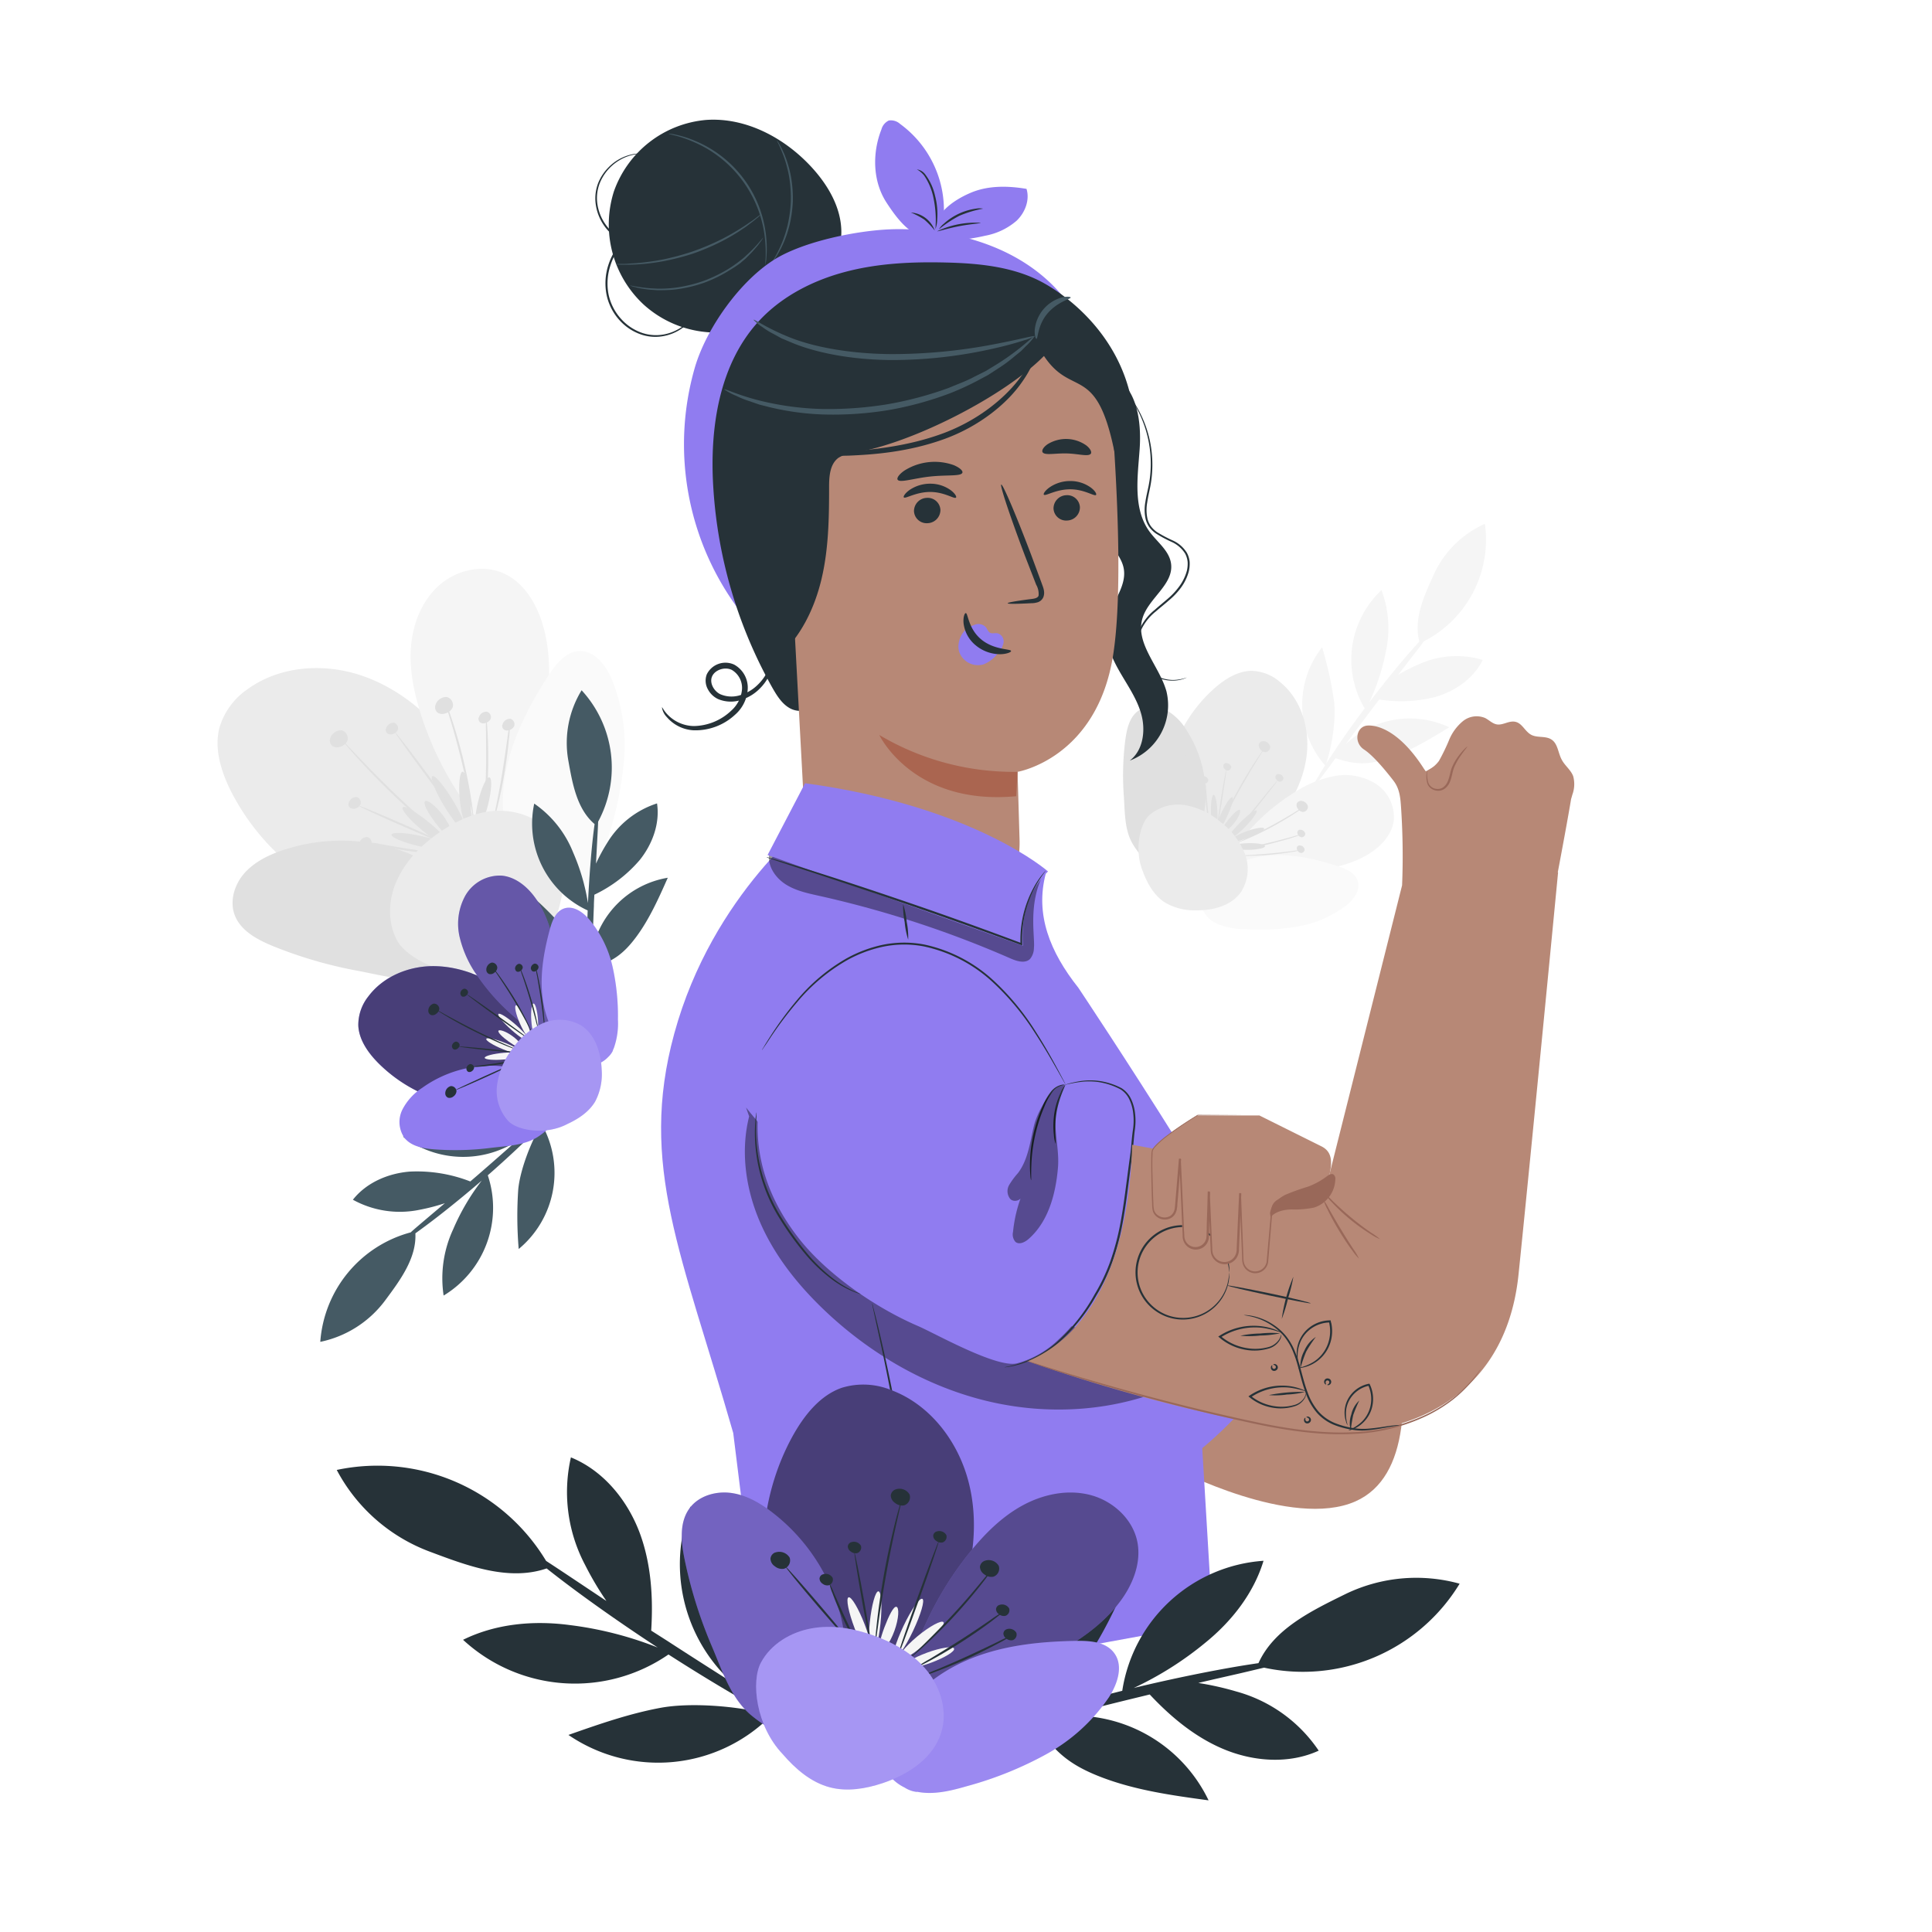 <svg class="animated" id="freepik_stories-women-day" xmlns="http://www.w3.org/2000/svg" viewBox="0 0 500 500" version="1.1" xmlns:xlink="http://www.w3.org/1999/xlink" xmlns:svgjs="http://svgjs.com/svgjs"><style>svg#freepik_stories-women-day:not(.animated) .animable {opacity: 0;}svg#freepik_stories-women-day.animated #freepik--Character--inject-38 {animation: 1s 1 forwards cubic-bezier(.36,-0.01,.5,1.38) slideUp,3s Infinite  linear floating;animation-delay: 0s,1s;}            @keyframes slideUp {                0% {                    opacity: 0;                    transform: translateY(30px);                }                100% {                    opacity: 1;                    transform: inherit;                }            }                    @keyframes floating {                0% {                    opacity: 1;                    transform: translateY(0px);                }                50% {                    transform: translateY(-10px);                }                100% {                    opacity: 1;                    transform: translateY(0px);                }            }        </style><g id="freepik--background-complete--inject-38" class="animable" style="transform-origin: 220.439px 194.486px;"><path d="M116.19,232.92c-4.58,4.41-12,4.22-18.37,2.61a60.11,60.11,0,0,1-37.77-30.22c-2.75-5.32-4.72-11.46-3.24-17.05a18.4,18.4,0,0,1,7.41-10c8.19-5.87,19.47-6.78,29.4-3.41s18.51,10.68,24.56,19.48c4,5.83,7,12.55,7.3,19.46s-2.65,14-8.4,17.38" style="fill: rgb(235, 235, 235); transform-origin: 90.902px 204.738px;" id="elfic8gnp353b" class="animable"></path><path d="M129.48,218.8a84.63,84.63,0,0,1-20.74-34.54c-1.73-5.59-2.88-11.46-2.34-17.29s2.9-11.65,7.29-15.52,11-5.47,16.35-3.19c4.84,2,8.09,6.76,9.86,11.7,3.17,8.84,2.37,18.57,1.06,27.87a88,88,0,0,1-4,17.75,37.15,37.15,0,0,1-9.76,15.17" style="fill: rgb(245, 245, 245); transform-origin: 124.189px 183.98px;" id="eltuo4mhjneg" class="animable"></path><path d="M142.17,232.14c3.74.65,7.55-1.38,10-4.28s3.75-6.58,4.9-10.19a90.2,90.2,0,0,0,4.42-20.95,45.19,45.19,0,0,0-3.18-21c-1.56-3.6-4.45-7.36-8.37-7.22-3.52.13-6.05,3.34-8,6.31-4.66,7.25-8.78,15-10.7,23.39s-1.45,17.58,2.67,25.15c1.73,3.16,4.2,6.1,7.54,7.46s7.63.8,9.89-2" style="fill: rgb(250, 250, 250); transform-origin: 145.907px 200.379px;" id="elzpy0r75yoa8" class="animable"></path><path d="M127.18,240a42.71,42.71,0,0,0-23.06-19.75,47.64,47.64,0,0,0-30.49-.36c-3.79,1.21-7.54,3-10.21,5.9s-4.08,7.3-2.69,11c1.56,4.17,6,6.46,10.08,8.13a113.05,113.05,0,0,0,21.7,6.31c6.66,1.24,13.56,3.32,20,1.38s13.17-6,14.62-12.63" style="fill: rgb(224, 224, 224); transform-origin: 93.683px 235.482px;" id="elc28dfgwtq95" class="animable"></path><path d="M101.33,216c.16-.73,3.72-.54,7.94.42s7.52,2.32,7.35,3.05-3.72.53-7.94-.43S101.16,216.74,101.33,216Z" style="fill: rgb(224, 224, 224); transform-origin: 108.975px 217.733px;" id="el539kzx97fbr" class="animable"></path><path d="M116.49,219.14c-.48.57-3.61-1.25-7-4.06s-5.74-5.55-5.26-6.13,3.6,1.25,7,4.06S117,218.56,116.49,219.14Z" style="fill: rgb(224, 224, 224); transform-origin: 110.363px 214.044px;" id="elwl0rr7wg7f" class="animable"></path><path d="M110,207.36c.55-.49,2.77,1.1,4.71,3.75s2.81,5.25,2.18,5.63-2.48-1.49-4.35-4S109.4,207.85,110,207.36Z" style="fill: rgb(224, 224, 224); transform-origin: 113.471px 212.03px;" id="elyn12v040lk" class="animable"></path><path d="M111.9,200.87c.64-.38,3,2.47,5.38,6.38s3.7,7.38,3.06,7.76-3-2.47-5.38-6.38S111.26,201.25,111.9,200.87Z" style="fill: rgb(224, 224, 224); transform-origin: 116.12px 207.94px;" id="el4uq4n3ssq79" class="animable"></path><path d="M119.69,199.72c.75-.05,1.56,3.17,2,7.18s.32,7.33-.42,7.44-1.82-3.08-2.26-7.15S119,199.76,119.69,199.72Z" style="fill: rgb(224, 224, 224); transform-origin: 120.389px 207.031px;" id="el8vbfxugdm44" class="animable"></path><path d="M126.65,201.18c.73.15.6,3.22-.28,6.84s-2.19,6.4-2.91,6.2-.59-3.26.29-6.84S125.92,201,126.65,201.18Z" style="fill: rgb(224, 224, 224); transform-origin: 125.059px 207.701px;" id="elx2t9myo8h5p" class="animable"></path><path d="M112,221.8c0,.15-5.77.94-12.91,1.78s-13,1.38-13,1.23,5.76-.94,12.91-1.77S112,221.65,112,221.8Z" style="fill: rgb(224, 224, 224); transform-origin: 99.045px 223.305px;" id="eleofo6c46s5v" class="animable"></path><path d="M113,220.88a10.48,10.48,0,0,1-2.56-.09c-1.58-.14-3.75-.4-6.13-.78s-4.53-.84-6.07-1.21a11.34,11.34,0,0,1-2.46-.73,12.69,12.69,0,0,1,2.54.35l6.07,1.05,6.09.94A14.07,14.07,0,0,1,113,220.88Z" style="fill: rgb(224, 224, 224); transform-origin: 104.39px 219.495px;" id="elbnesmmomt2m" class="animable"></path><path d="M115.56,218.5c-.06.14-5.19-2-11.47-4.74s-11.31-5.09-11.25-5.23,5.2,2,11.47,4.74S115.62,218.37,115.56,218.5Z" style="fill: rgb(224, 224, 224); transform-origin: 104.2px 213.515px;" id="elsq90ziocyx" class="animable"></path><path d="M114.85,217a6.72,6.72,0,0,1-1.16-.83c-.73-.56-1.76-1.4-3-2.45-2.52-2.11-5.92-5.12-9.52-8.6s-6.72-6.78-8.91-9.22c-1.1-1.22-2-2.23-2.55-2.93a6.6,6.6,0,0,1-.87-1.14,8,8,0,0,1,1,1l2.68,2.81c2.26,2.37,5.41,5.62,9,9.1s7,6.51,9.4,8.69l2.9,2.58A7.88,7.88,0,0,1,114.85,217Z" style="fill: rgb(224, 224, 224); transform-origin: 101.845px 204.415px;" id="elsh9bikdc4wf" class="animable"></path><path d="M120.68,214.34c-.12.09-4.35-5.4-9.44-12.26s-9.12-12.5-9-12.59,4.35,5.4,9.44,12.26S120.8,214.25,120.68,214.34Z" style="fill: rgb(224, 224, 224); transform-origin: 111.46px 201.915px;" id="elyi6dwzhg1z" class="animable"></path><path d="M115.05,181.14a5.56,5.56,0,0,1,.5,1.14c.3.74.69,1.82,1.15,3.16.91,2.69,2.06,6.46,3.09,10.67s1.76,8.09,2.18,10.9c.22,1.4.37,2.54.45,3.33a5,5,0,0,1,.08,1.24,5.12,5.12,0,0,1-.28-1.21c-.17-.89-.38-2-.62-3.3-.53-2.79-1.3-6.63-2.33-10.83s-2.11-8-2.94-10.68c-.38-1.27-.71-2.35-1-3.22A6.3,6.3,0,0,1,115.05,181.14Z" style="fill: rgb(224, 224, 224); transform-origin: 118.78px 196.36px;" id="elef8p9d41ytd" class="animable"></path><path d="M125.82,185.77a3.12,3.12,0,0,1,.16,1c.07.66.14,1.6.2,2.77.13,2.34.22,5.58.15,9.15s-.28,6.81-.5,9.14c-.11,1.17-.21,2.11-.3,2.76a3.44,3.44,0,0,1-.2,1,29.92,29.92,0,0,1,.12-3.79c.13-2.33.27-5.56.34-9.12s0-6.79,0-9.13A33.38,33.38,0,0,1,125.82,185.77Z" style="fill: rgb(224, 224, 224); transform-origin: 125.835px 198.68px;" id="el6c76bbmx65h" class="animable"></path><path d="M131.9,187.62a18.5,18.5,0,0,1-.17,3.51c-.2,2.17-.56,5.16-1.09,8.43s-1.16,6.23-1.67,8.34a19.24,19.24,0,0,1-1,3.39,27.26,27.26,0,0,1,.59-3.47c.41-2.13,1-5.08,1.51-8.34s.95-6.24,1.24-8.39A26.79,26.79,0,0,1,131.9,187.62Z" style="fill: rgb(224, 224, 224); transform-origin: 129.945px 199.455px;" id="elzdg2rqn1wea" class="animable"></path><path d="M81.8,225a1.84,1.84,0,0,0,.61,1.85,2.39,2.39,0,0,0,2.21.14,2.81,2.81,0,0,0,1.79-1.59,2.19,2.19,0,0,0-1.55-2.68A3,3,0,0,0,81.8,225" style="fill: rgb(224, 224, 224); transform-origin: 84.116px 224.956px;" id="eli7pf4rhagqm" class="animable"></path><path d="M85.41,191.25a1.81,1.81,0,0,0,.6,1.82,2.34,2.34,0,0,0,2.16.14,2.75,2.75,0,0,0,1.75-1.56A2.15,2.15,0,0,0,88.41,189a3,3,0,0,0-3,2.23" style="fill: rgb(224, 224, 224); transform-origin: 87.678px 191.204px;" id="elm7wsfhzc1v" class="animable"></path><path d="M112.66,182.62a1.78,1.78,0,0,0,.59,1.81,2.31,2.31,0,0,0,2.17.14,2.72,2.72,0,0,0,1.74-1.55,2.15,2.15,0,0,0-1.51-2.63,2.94,2.94,0,0,0-3,2.23" style="fill: rgb(224, 224, 224); transform-origin: 114.919px 182.581px;" id="elml6w0igorg" class="animable"></path><path d="M90.21,207.83a1.25,1.25,0,0,0,.41,1.25,1.65,1.65,0,0,0,1.5.1,1.9,1.9,0,0,0,1.2-1.08,1.48,1.48,0,0,0-1-1.81,2,2,0,0,0-2.07,1.54" style="fill: rgb(224, 224, 224); transform-origin: 91.774px 207.8px;" id="ele5vskx2za9i" class="animable"></path><path d="M123.86,185.71a1.27,1.27,0,0,0,.41,1.25,1.59,1.59,0,0,0,1.5.1A1.91,1.91,0,0,0,127,186a1.47,1.47,0,0,0-1-1.81,2,2,0,0,0-2.07,1.53" style="fill: rgb(224, 224, 224); transform-origin: 125.441px 185.694px;" id="elvt7gt8bxzzf" class="animable"></path><path d="M130,187.56a1.23,1.23,0,0,0,.41,1.25,1.57,1.57,0,0,0,1.49.1,1.91,1.91,0,0,0,1.2-1.07,1.47,1.47,0,0,0-1-1.81,2,2,0,0,0-2.06,1.53" style="fill: rgb(224, 224, 224); transform-origin: 131.559px 187.539px;" id="elzm66vtil09" class="animable"></path><path d="M93,218.18a1.25,1.25,0,0,0,.41,1.25,1.6,1.6,0,0,0,1.49.1,1.89,1.89,0,0,0,1.21-1.08,1.49,1.49,0,0,0-1-1.81A2,2,0,0,0,93,218.18" style="fill: rgb(224, 224, 224); transform-origin: 94.563px 218.151px;" id="elo9c7bp5wmkr" class="animable"></path><path d="M99.86,188.58a1.25,1.25,0,0,0,.41,1.25,1.63,1.63,0,0,0,1.49.1,1.89,1.89,0,0,0,1.21-1.08,1.49,1.49,0,0,0-1-1.81,2,2,0,0,0-2.06,1.54" style="fill: rgb(224, 224, 224); transform-origin: 101.423px 188.551px;" id="eltsjnvf8uuoe" class="animable"></path><path d="M124.73,251.52c4.88-.6,9.88-2,13.55-5.24,3.33-2.95,5.25-7.19,6.43-11.48,1.8-6.52,1.88-14.14-2.43-19.36-3.45-4.19-9.21-6-14.61-5.56s-10.46,3-14.83,6.16-8,7.09-10.18,11.93-2.41,10.66.06,15.34,12.48,9.85,22,8.21" style="fill: rgb(235, 235, 235); transform-origin: 123.41px 230.823px;" id="el4goncpkinwn" class="animable"></path><path d="M371.12,148.57c-2.54,5.57-5.35,11.61-3.79,17.46-.6.65-1.27,1.4-2,2.23-3,3.38-6.89,8.14-11,13.57a54.47,54.47,0,0,0,4.28-13,27.87,27.87,0,0,0-1.09-16.1,24.7,24.7,0,0,0-4.35,30.6c-4,5.31-7.35,10.24-9.73,13.94l-.23.36c1.53-4.54,2.58-11.52,2.05-16.1a93.86,93.86,0,0,0-3.1-14,23.86,23.86,0,0,0,.78,30.55c-2.2,3.46-3.41,5.66-3.25,5.77s1.94-2.17,4.69-5.91l1.26-1.72c5.23,1.76,8.67,1.76,14-.06,5.49-1.87,10.48-4.92,15.42-7.94a24,24,0,0,0-26.72,4.32c2-2.78,4.35-5.89,6.83-9.18.6-.79,1.18-1.57,1.77-2.33a35.6,35.6,0,0,0,14.79-.73c5-1.51,9.68-4.79,12-9.5a23.37,23.37,0,0,0-16.24,1,48.57,48.57,0,0,0-5.64,2.82l4.37-5.65c.87-1.12,1.63-2.12,2.27-3a29.55,29.55,0,0,0,15.8-30.4A26.13,26.13,0,0,0,371.12,148.57Z" style="fill: rgb(245, 245, 245); transform-origin: 360.792px 169.712px;" id="el4f8ax08uugt" class="animable"></path><path d="M306,217.63c-3.47-2.12-4.55-6.73-4.59-10.95A38.49,38.49,0,0,1,314,178.39c2.85-2.57,6.33-4.79,10-4.78a11.78,11.78,0,0,1,7.39,3c5,4.11,7.36,10.95,6.89,17.65s-3.61,13.19-8.08,18.37c-3,3.42-6.62,6.4-10.87,7.68s-9.1.63-12.12-2.38" style="fill: rgb(235, 235, 235); transform-origin: 319.874px 197.271px;" id="eli45tdskqch" class="animable"></path><path d="M316.94,223.57a54.28,54.28,0,0,1,18-18.46,28.85,28.85,0,0,1,10.33-4.25,15,15,0,0,1,10.8,2,10.24,10.24,0,0,1,4.62,9.61c-.47,3.33-2.87,6.1-5.64,8-5,3.4-11.11,4.48-17.08,5.18a56,56,0,0,1-11.64.42,23.79,23.79,0,0,1-11-3.58" style="fill: rgb(245, 245, 245); transform-origin: 338.035px 213.393px;" id="eltwcd6i44eil" class="animable"></path><path d="M310.74,233.59a7.12,7.12,0,0,0,4.27,5.49,18.83,18.83,0,0,0,7.11,1.38,57.46,57.46,0,0,0,13.68-.67,28.85,28.85,0,0,0,12.5-5.38c2-1.55,3.83-3.95,3.11-6.35-.65-2.16-3.05-3.21-5.2-3.91-5.25-1.7-10.71-3-16.22-2.82s-11.12,1.95-15.14,5.74a10.27,10.27,0,0,0-3.4,5.88,5.56,5.56,0,0,0,2.86,5.79" style="fill: rgb(250, 250, 250); transform-origin: 331.155px 230.958px;" id="el2o749qsoq3z" class="animable"></path><path d="M303.44,225.58a27.31,27.31,0,0,0,8.48-17.48,30.48,30.48,0,0,0-4.73-18.94,14.6,14.6,0,0,0-5.31-5.36,7.12,7.12,0,0,0-7.26.13c-2.33,1.63-3,4.73-3.39,7.56a72.8,72.8,0,0,0-.39,14.46c.31,4.32.14,8.93,2.4,12.63s5.86,7.18,10.2,7" style="fill: rgb(224, 224, 224); transform-origin: 301.335px 204.228px;" id="elb4xokd8ew7t" class="animable"></path><path d="M314.09,205.68c.48,0,.94,2.22,1,5s-.22,5-.7,5.05-.93-2.22-1-5S313.61,205.7,314.09,205.68Z" style="fill: rgb(224, 224, 224); transform-origin: 314.239px 210.705px;" id="elb7rntcm0stb" class="animable"></path><path d="M314.62,215.58c-.43-.21.18-2.44,1.37-5s2.51-4.46,2.94-4.25-.18,2.43-1.37,5S315.05,215.78,314.62,215.58Z" style="fill: rgb(224, 224, 224); transform-origin: 316.775px 210.954px;" id="el07g739vuo2qi" class="animable"></path><path d="M320.85,209.62c.4.26-.23,1.9-1.56,3.53s-2.79,2.59-3.13,2.26.52-1.78,1.79-3.34S320.45,209.35,320.85,209.62Z" style="fill: rgb(224, 224, 224); transform-origin: 318.527px 212.528px;" id="el50cahu4ekz7" class="animable"></path><path d="M325.19,209.77c.34.33-1,2.29-3.08,4.36s-4,3.5-4.31,3.16,1-2.29,3.08-4.36S324.85,209.44,325.19,209.77Z" style="fill: rgb(224, 224, 224); transform-origin: 321.499px 213.531px;" id="el1g1pwt8biuo" class="animable"></path><path d="M327.16,214.41c.15.45-1.71,1.48-4.12,2.4s-4.49,1.38-4.68.94,1.61-1.63,4.07-2.56S327,214,327.16,214.41Z" style="fill: rgb(224, 224, 224); transform-origin: 322.757px 216.07px;" id="elo9mepaxnwxk" class="animable"></path><path d="M327.38,219c0,.48-1.89.9-4.28.94s-4.32-.32-4.31-.79,1.93-.9,4.29-.94S327.36,218.48,327.38,219Z" style="fill: rgb(224, 224, 224); transform-origin: 323.085px 219.075px;" id="elir9oorfpt0p" class="animable"></path><path d="M312.24,213.24c-.09,0-1.52-3.41-3.19-7.7s-3-7.8-2.88-7.83,1.52,3.41,3.2,7.7S312.33,213.21,312.24,213.24Z" style="fill: rgb(224, 224, 224); transform-origin: 309.203px 205.475px;" id="eltd9nmt7ajx" class="animable"></path><path d="M313,213.72a7.89,7.89,0,0,1-.36-1.61c-.17-1-.36-2.38-.5-3.92s-.22-2.94-.24-3.95a7,7,0,0,1,.05-1.64,8,8,0,0,1,.19,1.62c.1,1.14.21,2.47.34,3.94s.29,2.79.41,3.92A8.58,8.58,0,0,1,313,213.72Z" style="fill: rgb(224, 224, 224); transform-origin: 312.439px 208.16px;" id="els8xu0gi60zi" class="animable"></path><path d="M314.86,214.9c-.09,0,.39-3.54,1.07-7.87s1.32-7.83,1.42-7.82-.39,3.54-1.08,7.87S315,214.91,314.86,214.9Z" style="fill: rgb(224, 224, 224); transform-origin: 316.106px 207.055px;" id="elgq72j87n1p5" class="animable"></path><path d="M315.66,214.22a5,5,0,0,1,.33-.86c.23-.54.58-1.31,1-2.26.89-1.9,2.2-4.5,3.77-7.29s3.11-5.27,4.27-7c.57-.88,1.05-1.58,1.4-2.06A5.13,5.13,0,0,1,327,194a4.18,4.18,0,0,1-.45.8l-1.31,2.11c-1.1,1.79-2.6,4.27-4.17,7.06s-2.9,5.35-3.85,7.22c-.46.89-.83,1.64-1.13,2.22A5.18,5.18,0,0,1,315.66,214.22Z" style="fill: rgb(224, 224, 224); transform-origin: 321.33px 204.11px;" id="elee1cecxdq1i" class="animable"></path><path d="M318.27,217.39c-.08-.06,2.64-3.57,6.06-7.83s6.26-7.68,6.33-7.62-2.64,3.56-6.06,7.83S318.34,217.45,318.27,217.39Z" style="fill: rgb(224, 224, 224); transform-origin: 324.465px 209.665px;" id="el5twzop0g4lp" class="animable"></path><path d="M337.91,208.52a4,4,0,0,1-.62.49c-.41.3-1,.72-1.78,1.22-1.51,1-3.66,2.33-6.1,3.65s-4.72,2.4-6.39,3.12c-.84.37-1.52.64-2,.82a3.83,3.83,0,0,1-.76.25,4.26,4.26,0,0,1,.7-.37l1.95-.92c1.64-.78,3.89-1.88,6.33-3.2s4.59-2.6,6.13-3.55l1.83-1.13A3,3,0,0,1,337.91,208.52Z" style="fill: rgb(224, 224, 224); transform-origin: 329.085px 213.295px;" id="ely8ttlvj5gp" class="animable"></path><path d="M336.8,215.94a3.11,3.11,0,0,1-.6.26c-.4.15-1,.34-1.68.57-1.43.46-3.42,1-5.64,1.58s-4.26.93-5.74,1.18c-.74.12-1.34.21-1.76.25a2.88,2.88,0,0,1-.65.05,18.3,18.3,0,0,1,2.36-.54c1.47-.31,3.49-.74,5.7-1.27s4.22-1.08,5.66-1.48A18.27,18.27,0,0,1,336.8,215.94Z" style="fill: rgb(224, 224, 224); transform-origin: 328.765px 217.886px;" id="elmdzrlj64uv" class="animable"></path><path d="M336.64,220a12.11,12.11,0,0,1-2.21.47c-1.37.23-3.28.49-5.4.69s-4,.29-5.43.32a14,14,0,0,1-2.25,0,16.07,16.07,0,0,1,2.24-.2c1.39-.09,3.3-.23,5.41-.42s4-.43,5.4-.6A17.73,17.73,0,0,1,336.64,220Z" style="fill: rgb(224, 224, 224); transform-origin: 328.995px 220.763px;" id="ellzbea0izlmp" class="animable"></path><path d="M305.35,195.06a1.18,1.18,0,0,0-1.05.67,1.53,1.53,0,0,0,.27,1.4,1.81,1.81,0,0,0,1.27.84,1.4,1.4,0,0,0,1.41-1.39,1.91,1.91,0,0,0-1.9-1.52" style="fill: rgb(224, 224, 224); transform-origin: 305.742px 196.515px;" id="elce1vvmy01co" class="animable"></path><path d="M326.84,191.81a1.14,1.14,0,0,0-1,.66,1.49,1.49,0,0,0,.26,1.36,1.75,1.75,0,0,0,1.25.83,1.36,1.36,0,0,0,1.38-1.36,1.86,1.86,0,0,0-1.86-1.49" style="fill: rgb(224, 224, 224); transform-origin: 327.253px 193.235px;" id="elvznf8bf5yu" class="animable"></path><path d="M336.61,207.27a1.17,1.17,0,0,0-1,.67,1.51,1.51,0,0,0,.26,1.36,1.78,1.78,0,0,0,1.25.83,1.37,1.37,0,0,0,1.38-1.36,1.88,1.88,0,0,0-1.86-1.5" style="fill: rgb(224, 224, 224); transform-origin: 337.024px 208.7px;" id="el6gcfxz5t7i" class="animable"></path><path d="M317.35,197.47a.81.81,0,0,0-.71.46,1,1,0,0,0,.19.94,1.19,1.19,0,0,0,.86.57,1,1,0,0,0,.95-.94,1.3,1.3,0,0,0-1.29-1" style="fill: rgb(224, 224, 224); transform-origin: 317.618px 198.455px;" id="elaligrtk7jb" class="animable"></path><path d="M336.51,214.72a.8.8,0,0,0-.71.45,1,1,0,0,0,.19.94,1.16,1.16,0,0,0,.86.57.94.94,0,0,0,.95-.93,1.3,1.3,0,0,0-1.29-1" style="fill: rgb(224, 224, 224); transform-origin: 336.778px 215.7px;" id="elit5xt4gfysa" class="animable"></path><path d="M336.35,218.78a.78.78,0,0,0-.7.46,1,1,0,0,0,.18.94,1.22,1.22,0,0,0,.86.57.94.94,0,0,0,.95-.94,1.29,1.29,0,0,0-1.29-1" style="fill: rgb(224, 224, 224); transform-origin: 336.621px 219.765px;" id="elaovtapjglvl" class="animable"></path><path d="M311.39,200.85a.8.8,0,0,0-.71.46,1,1,0,0,0,.18.94,1.23,1.23,0,0,0,.86.57,1,1,0,0,0,1-.94,1.31,1.31,0,0,0-1.29-1" style="fill: rgb(224, 224, 224); transform-origin: 311.676px 201.835px;" id="elq8ib3s7j3c" class="animable"></path><path d="M330.84,200.32a.79.79,0,0,0-.71.45,1,1,0,0,0,.18.95,1.24,1.24,0,0,0,.86.57,1,1,0,0,0,1-.94,1.31,1.31,0,0,0-1.29-1" style="fill: rgb(224, 224, 224); transform-origin: 331.125px 201.305px;" id="elbscx0ya2pe6" class="animable"></path><path d="M295.91,225.94c1.16,2.93,2.82,5.8,5.44,7.54a14.91,14.91,0,0,0,8.16,2.11c4.33.06,9.06-1.13,11.59-4.64a11,11,0,0,0,1.07-10,19,19,0,0,0-6.23-8.17,19.49,19.49,0,0,0-9-4.37,11.45,11.45,0,0,0-9.48,2.53c-2.5,2.28-4.08,9.32-1.51,15" style="fill: rgb(235, 235, 235); transform-origin: 308.772px 221.91px;" id="el77wgocar4p" class="animable"></path></g><g id="freepik--Character--inject-38" class="animable animator-active" style="transform-origin: 280.742px 228.488px;"><path d="M217.74,60.09c0-6.27-3.38-12.08-7.6-16.71-7-7.66-17.06-13.06-27.4-12.34a27.88,27.88,0,0,0-23.86,18.49,28.3,28.3,0,0,0,7.65,29.25,27.95,27.95,0,0,0,42.37-5.62C214.14,71.5,217.71,65.72,217.74,60.09Z" style="fill: rgb(38, 50, 56); transform-origin: 187.645px 58.519px;" id="elhaa9tzd1vdj" class="animable"></path><path d="M198.07,68.63s0-.66.07-1.83a33.78,33.78,0,0,0-.17-5,30.68,30.68,0,0,0-18.52-25.09,32.6,32.6,0,0,0-4.69-1.63,14.46,14.46,0,0,1-1.77-.48,1.67,1.67,0,0,1,.47,0c.31.06.77.1,1.34.24a27.13,27.13,0,0,1,4.79,1.49A30.11,30.11,0,0,1,198.33,61.8a27.56,27.56,0,0,1,0,5c0,.59-.13,1-.17,1.35A1.69,1.69,0,0,1,198.07,68.63Z" style="fill: rgb(69, 90, 100); transform-origin: 185.717px 51.607px;" id="el9t1yog9igdf" class="animable"></path><path d="M197.11,55.36a9.42,9.42,0,0,1-1.19,1.08c-.4.34-.89.75-1.48,1.18s-1.25,1-2,1.47a52.4,52.4,0,0,1-5.6,3.34,60.84,60.84,0,0,1-7.34,3.15,62,62,0,0,1-7.73,2,55,55,0,0,1-6.47.82c-.92.08-1.77.08-2.5.1s-1.37,0-1.89,0a9.42,9.42,0,0,1-1.61-.11,8.55,8.55,0,0,1,1.61-.09c.51,0,1.15,0,1.88-.07s1.56-.07,2.48-.18a60.87,60.87,0,0,0,6.41-.92,65,65,0,0,0,7.65-2.08,64.13,64.13,0,0,0,7.3-3.08,61.22,61.22,0,0,0,5.61-3.22c.79-.48,1.46-1,2.07-1.39s1.11-.79,1.52-1.11A12.42,12.42,0,0,1,197.11,55.36Z" style="fill: rgb(69, 90, 100); transform-origin: 178.205px 61.934px;" id="ele9ftdnn6zhe" class="animable"></path><path d="M201.07,36.33a5.91,5.91,0,0,1,.7,1.1,11.11,11.11,0,0,1,.71,1.36c.24.55.56,1.15.8,1.87a21.16,21.16,0,0,1,.78,2.33,27.36,27.36,0,0,1,.65,2.76,32.39,32.39,0,0,1,.47,6.47,32.6,32.6,0,0,1-.94,6.41c-.28,1-.52,1.88-.85,2.7a22.77,22.77,0,0,1-.95,2.28,18.52,18.52,0,0,1-.94,1.8,10.36,10.36,0,0,1-.81,1.3,6.12,6.12,0,0,1-.77,1.05c-.1-.06,1-1.58,2.18-4.3a22.47,22.47,0,0,0,.88-2.27c.31-.82.54-1.73.8-2.67a35.41,35.41,0,0,0,.88-6.32,33.92,33.92,0,0,0-.42-6.37,27.45,27.45,0,0,0-.6-2.72c-.2-.85-.46-1.62-.7-2.33C201.94,38,201,36.38,201.07,36.33Z" style="fill: rgb(69, 90, 100); transform-origin: 202.553px 52.045px;" id="elrbdb5uphm6f" class="animable"></path><path d="M197.49,61.55a8.9,8.9,0,0,1-.86,1.27,13.1,13.1,0,0,1-1.12,1.4A22.51,22.51,0,0,1,193.88,66l-1,1c-.36.32-.76.62-1.16,1A30.53,30.53,0,0,1,189,69.82a35.22,35.22,0,0,1-6.79,3.36,35.6,35.6,0,0,1-7.4,1.73,32.25,32.25,0,0,1-3.3.19c-.52,0-1,0-1.51,0l-1.38-.1a20.15,20.15,0,0,1-2.36-.3,11.23,11.23,0,0,1-1.75-.37,8.47,8.47,0,0,1-1.47-.43c0-.12,2.12.51,5.61.73l1.36.07c.48,0,1,0,1.49,0a32.33,32.33,0,0,0,3.26-.24,37.24,37.24,0,0,0,7.27-1.74,36.85,36.85,0,0,0,6.72-3.28,30.9,30.9,0,0,0,2.66-1.88c.4-.32.81-.61,1.16-.93l1-.92C196.17,63.3,197.39,61.48,197.49,61.55Z" style="fill: rgb(69, 90, 100); transform-origin: 180.265px 68.324px;" id="elojb5h2j937p" class="animable"></path><path d="M180.44,79.89a4.24,4.24,0,0,1-.28.75,9.49,9.49,0,0,1-1.19,2,12,12,0,0,1-7.11,4.31,11.46,11.46,0,0,1-5.82-.34,13.3,13.3,0,0,1-5.62-3.64A14,14,0,0,1,157,76.39a15.32,15.32,0,0,1,.48-7.92,16.82,16.82,0,0,1,3.8-6.36l.08.42a12,12,0,0,1-5.09-4.24,12.61,12.61,0,0,1-2.13-5.71,11,11,0,0,1,.75-5.41,12.22,12.22,0,0,1,2.64-3.9A12,12,0,0,1,163.33,40a8.48,8.48,0,0,1,2.42-.25,23.59,23.59,0,0,0-2.37.42,12.26,12.26,0,0,0-8.13,7.15,10.66,10.66,0,0,0-.68,5.21,12.05,12.05,0,0,0,2.1,5.48,11.23,11.23,0,0,0,4.88,4l.34.15-.26.27A16.48,16.48,0,0,0,158,68.63a14.84,14.84,0,0,0-.49,7.65,13.61,13.61,0,0,0,3.29,6.32,12.94,12.94,0,0,0,5.4,3.56,11.27,11.27,0,0,0,5.62.39,12,12,0,0,0,7-4.08A15.05,15.05,0,0,0,180.44,79.89Z" style="fill: rgb(38, 50, 56); transform-origin: 167.255px 63.459px;" id="elpemjwktxgp" class="animable"></path><path d="M287.81,97.05c6.49,3.31,7.65,12,7.12,19.32s-1.73,15.33,2.57,21.22c2,2.73,5.13,4.95,5.57,8.3.71,5.41-5.88,8.92-7.41,14.16-1.9,6.5,4.39,12.33,6.21,18.85a15.29,15.29,0,0,1-9.49,17.94c3.47-2.63,4.14-7.74,3-11.94s-3.79-7.81-5.92-11.62-3.83-8.18-2.93-12.44c1-4.79,5.21-9,4.27-13.82-.54-2.74-2.67-4.86-4-7.31-3.65-6.68-1.17-14.86.8-22.21s2.93-16.32-2.63-21.52" style="fill: rgb(38, 50, 56); transform-origin: 294.026px 146.41px;" id="el56h9txc973e" class="animable"></path><path d="M191.75,158.5A71.63,71.63,0,0,1,179.86,95c3-10.15,11.77-22.47,20.83-28,7.49-4.55,20.95-7.31,29.71-7.65,11.73-.46,38.81,2.35,50.17,25.95" style="fill: rgb(144, 124, 240); transform-origin: 228.793px 108.903px;" id="elemldj4fnf4i" class="animable"></path><path d="M288.56,134.24C303,101,283.21,80.67,270.36,73.39c-7.66-4.33-16.75-5.24-25.55-5.45s-17.46.18-25.86,2.37-16.47,6.27-22.4,12.62c-10.52,11.28-12.93,28-11.94,43.36a120.84,120.84,0,0,0,15.33,51.79c1.15,2,2.46,4.11,4.51,5.23s5,.88,6.22-1.13" style="fill: rgb(38, 50, 56); transform-origin: 239.011px 125.933px;" id="elgnokma1x3cv" class="animable"></path><path d="M263.86,217.27l-.52-17.52s20.47-3.4,24.72-30.11c2.11-13.29,1.44-35.07.32-52.88a28.21,28.21,0,0,0-31.12-26.3l-46.35,4.9a9.4,9.4,0,0,0-8.4,9.53h0l6.16,114.68a27.61,27.61,0,0,0,27.58,26.14h0A27.61,27.61,0,0,0,263.86,217.27Z" style="fill: rgb(183, 136, 118); transform-origin: 245.971px 168.007px;" id="eljvvqc7ivmyd" class="animable"></path><path d="M279.48,131.26a3.41,3.41,0,0,1-3.3,3.45,3.27,3.27,0,0,1-3.53-3.09,3.43,3.43,0,0,1,3.3-3.46A3.28,3.28,0,0,1,279.48,131.26Z" style="fill: rgb(38, 50, 56); transform-origin: 276.065px 131.435px;" id="elp01torsf8m" class="animable"></path><path d="M283.65,128.09c-.42.45-3-1.47-6.71-1.46s-6.39,1.85-6.79,1.4c-.19-.2.24-1,1.42-1.86a9.36,9.36,0,0,1,5.43-1.68,9,9,0,0,1,5.34,1.72C283.48,127.08,283.86,127.89,283.65,128.09Z" style="fill: rgb(38, 50, 56); transform-origin: 276.906px 126.324px;" id="el1lcko7xwif9" class="animable"></path><path d="M243.38,131.94a3.43,3.43,0,0,1-3.31,3.46,3.28,3.28,0,0,1-3.53-3.09,3.43,3.43,0,0,1,3.3-3.46A3.29,3.29,0,0,1,243.38,131.94Z" style="fill: rgb(38, 50, 56); transform-origin: 239.96px 132.125px;" id="elt7rjoq06b1r" class="animable"></path><path d="M247.41,128.78c-.42.45-3-1.47-6.71-1.46s-6.39,1.85-6.79,1.4c-.19-.2.24-1,1.42-1.87a9.43,9.43,0,0,1,5.43-1.67,9,9,0,0,1,5.34,1.72C247.23,127.77,247.62,128.58,247.41,128.78Z" style="fill: rgb(38, 50, 56); transform-origin: 240.666px 127.014px;" id="elmip93qu2pn9" class="animable"></path><path d="M260.79,156.12c0-.21,2.28-.6,6-1.08.94-.1,1.83-.28,2-.92a4.8,4.8,0,0,0-.63-2.8l-2.78-7.16c-3.87-10.21-6.67-18.6-6.26-18.76s3.89,8,7.75,18.21l2.67,7.21c.36,1.07,1,2.28.49,3.69a2.37,2.37,0,0,1-1.55,1.38,5.77,5.77,0,0,1-1.6.22C263.12,156.31,260.8,156.33,260.79,156.12Z" style="fill: rgb(38, 50, 56); transform-origin: 264.65px 140.833px;" id="elzmrprx7j0r" class="animable"></path><path d="M263.34,199.75a68,68,0,0,1-35.78-9.54s8.68,18.35,35.42,15.85Z" style="fill: rgb(170, 101, 80); transform-origin: 245.45px 198.252px;" id="eldgx1mbv94xo" class="animable"></path><path d="M249.07,122.33c-.36,1-4,.52-8.37,1s-7.82,1.7-8.4.81c-.25-.43.35-1.38,1.76-2.35a14.67,14.67,0,0,1,12.78-1.41C248.43,121.06,249.23,121.85,249.07,122.33Z" style="fill: rgb(38, 50, 56); transform-origin: 240.667px 121.989px;" id="elipmbhalvx1" class="animable"></path><path d="M282.3,117.42c-.65.84-3.19,0-6.25-.07s-5.64.56-6.23-.31c-.26-.43.14-1.27,1.27-2.06a9.06,9.06,0,0,1,10.06.31C282.23,116.15,282.58,117,282.3,117.42Z" style="fill: rgb(38, 50, 56); transform-origin: 276.068px 115.698px;" id="el8q6emdjz5y" class="animable"></path><path d="M288.38,116.76c-4.67-22.78-11-13.77-18.2-24.64-10.39,10.53-34.33,22.66-48.92,25a9.6,9.6,0,0,0-4.28,1.37c-2.25,1.67-2.42,4.91-2.41,7.71,0,7.91-.13,15.9-1.95,23.6s-5.45,15.17-11.41,20.37c-8.81-18.57-9.69-40.17-5.75-60.34,1.61-8.24,4.34-16.87,10.9-22.11,4.7-3.74,10.77-5.25,16.68-6.33,14.6-2.68,30.05-3.33,44,1.88s24.69,11.63,26.55,26.36" style="fill: rgb(38, 50, 56); transform-origin: 243.407px 124.762px;" id="elymtzzppgl7s" class="animable"></path><path d="M187.42,100.76a14.36,14.36,0,0,0,3,1.63,25.85,25.85,0,0,0,3.71,1.49l2.37.82,2.72.69a68.59,68.59,0,0,0,13.66,1.87,88.76,88.76,0,0,0,16.84-1.09,86.68,86.68,0,0,0,16.3-4.45,71.45,71.45,0,0,0,6.71-3.07l2.95-1.58,2.59-1.68a35.92,35.92,0,0,0,4.27-3.15l1.69-1.37,1.29-1.3A15,15,0,0,0,267.76,87c-.23-.24-3.49,3.4-10.08,7.46l-2.59,1.57-2.94,1.47c-2,1.1-4.3,1.9-6.65,2.9a92.23,92.23,0,0,1-16,4.25,95.25,95.25,0,0,1-16.56,1.2,74.89,74.89,0,0,1-13.47-1.53C191.85,102.77,187.55,100.47,187.42,100.76Z" style="fill: rgb(69, 90, 100); transform-origin: 227.59px 97.145px;" id="el2xtx9ogmi8v" class="animable"></path><path d="M195,82.76a11.82,11.82,0,0,0,2.3,1.88,19.29,19.29,0,0,0,3,1.84l1.91,1.06,2.26.95c6.32,2.76,15.79,4.63,26.25,4.69a118.67,118.67,0,0,0,26.51-3c3.33-.75,6-1.51,7.8-2.11A11.28,11.28,0,0,0,267.76,87c-.07-.23-4.13.9-10.79,2.15a139.65,139.65,0,0,1-26.28,2.49c-10.31-.06-19.59-1.72-25.87-4.16S195.16,82.49,195,82.76Z" style="fill: rgb(69, 90, 100); transform-origin: 231.38px 87.96px;" id="ela9nv2wrazcw" class="animable"></path><path d="M277.09,77c0-.18-.93-.36-2.36,0a9.67,9.67,0,0,0-6.94,8.38c-.08,1.48.26,2.34.44,2.31.42,0,.26-3.53,2.9-6.61S277.16,77.38,277.09,77Z" style="fill: rgb(69, 90, 100); transform-origin: 272.435px 82.242px;" id="el56vbuj5x5wq" class="animable"></path><path d="M209.23,117.78A9.27,9.27,0,0,0,212,118c1.79,0,4.38,0,7.59-.08,6.37-.26,15.38-.9,24.72-4.27s16.51-9.41,20.18-14.77a28.45,28.45,0,0,0,3.59-6.76,8.61,8.61,0,0,0,.69-2.71c-.29-.12-1.28,3.82-5.14,8.84s-10.77,10.7-19.84,14-17.94,4.09-24.26,4.62S209.22,117.56,209.23,117.78Z" style="fill: rgb(38, 50, 56); transform-origin: 239px 103.715px;" id="el9lfn5wr9kup" class="animable"></path><path d="M171.31,183.05a4.59,4.59,0,0,0,1.26,2.53A9.81,9.81,0,0,0,179.5,189a15.07,15.07,0,0,0,10.7-4,9.6,9.6,0,0,0,3.27-6.2A6.8,6.8,0,0,0,190,172a5.38,5.38,0,0,0-7.08,2.51,4.59,4.59,0,0,0,.28,3.88,5.75,5.75,0,0,0,2.62,2.52,8.47,8.47,0,0,0,6.35.1,11.45,11.45,0,0,0,4.59-2.94,12.16,12.16,0,0,0,3.4-6.92,5.59,5.59,0,0,0-.17-2.82c-.13,0,0,1-.41,2.72a12.28,12.28,0,0,1-3.57,6.26,10.64,10.64,0,0,1-4.22,2.52,7.31,7.31,0,0,1-5.36-.16c-1.62-.76-2.88-2.89-2.15-4.6s3.28-2.57,5.09-1.71a5.4,5.4,0,0,1,2.64,5.25,8.33,8.33,0,0,1-2.75,5.29,14.34,14.34,0,0,1-9.71,4,9.63,9.63,0,0,1-6.53-2.71C171.78,184,171.44,183,171.31,183.05Z" style="fill: rgb(38, 50, 56); transform-origin: 185.788px 178.669px;" id="eln1r50ze6tss" class="animable"></path><path d="M243.49,61a27.64,27.64,0,0,0-10.55-28.93,3.53,3.53,0,0,0-2.92-.88,3.58,3.58,0,0,0-1.91,2.31c-2.4,6.1-2.27,13.4,1.3,18.9s7.88,10.74,14.08,8.6" style="fill: rgb(144, 124, 240); transform-origin: 235.389px 46.319px;" id="el6db8y88yle" class="animable"></path><path d="M241.72,60.17c.07-4.88,5-8.38,9.52-10.29s9.6-1.81,14.42-1c.89,2.9-.38,6.15-2.57,8.25A17.19,17.19,0,0,1,255,61a48.48,48.48,0,0,1-8.09,1.18c-2.49-.46-3.41.5-4.48-1.79" style="fill: rgb(144, 124, 240); transform-origin: 253.833px 55.256px;" id="el1cwo70s5t4e" class="animable"></path><path d="M307.16,175.33a4.77,4.77,0,0,1-.88.37,8.84,8.84,0,0,1-2.71.45,9.72,9.72,0,0,1-4.24-.91,8.9,8.9,0,0,1-4.14-4,9.72,9.72,0,0,1-.85-6.88,13.72,13.72,0,0,1,4.54-6.56c1.05-.94,2.17-1.84,3.28-2.8a18.53,18.53,0,0,0,3-3.2,12.25,12.25,0,0,0,2-4.08,8,8,0,0,0,.2-2.28,5.8,5.8,0,0,0-.66-2.19,8,8,0,0,0-3.48-3,32.71,32.71,0,0,1-4.12-2.22,7.27,7.27,0,0,1-1.68-1.64,6.2,6.2,0,0,1-.94-2.1,11.16,11.16,0,0,1-.06-4.38c.21-1.4.54-2.73.8-4a27.25,27.25,0,0,0,.52-3.8,29.89,29.89,0,0,0-3.49-16.3,25.22,25.22,0,0,0-1.38-2.35l-.38-.6a1,1,0,0,1-.12-.22,1.07,1.07,0,0,1,.16.19l.43.57a23.39,23.39,0,0,1,1.47,2.31,29.45,29.45,0,0,1,3.37,9.47,30,30,0,0,1,.37,7,27.77,27.77,0,0,1-.5,3.86c-.26,1.31-.57,2.64-.77,4a10.75,10.75,0,0,0,.06,4.19,6.1,6.1,0,0,0,.87,1.93,7.26,7.26,0,0,0,1.56,1.52,34,34,0,0,0,4.07,2.17,8.3,8.3,0,0,1,3.69,3.19,6.15,6.15,0,0,1,.73,2.39,8.68,8.68,0,0,1-.22,2.45,12.53,12.53,0,0,1-2.06,4.25,18.21,18.21,0,0,1-3.14,3.29c-1.12,1-2.24,1.85-3.28,2.78a13.33,13.33,0,0,0-4.44,6.31,9.31,9.31,0,0,0,.76,6.6,8.52,8.52,0,0,0,3.93,3.87,9.81,9.81,0,0,0,4.12,1A11.29,11.29,0,0,0,307.16,175.33Z" style="fill: rgb(38, 50, 56); transform-origin: 300.131px 139.395px;" id="elrkvswgb0ges" class="animable"></path><path d="M254.43,54a29,29,0,0,0-6.14,1.84A30.58,30.58,0,0,0,243,59.34a5,5,0,0,1,1.26-1.44,15.5,15.5,0,0,1,8.3-3.9A5.27,5.27,0,0,1,254.43,54Z" style="fill: rgb(38, 50, 56); transform-origin: 248.715px 56.628px;" id="eld1mbkjb6oq" class="animable"></path><path d="M253.81,57.67c0,.15-2.56.28-5.66.88s-5.54,1.43-5.59,1.29a22.92,22.92,0,0,1,11.25-2.17Z" style="fill: rgb(38, 50, 56); transform-origin: 248.185px 58.741px;" id="elakny70d4nc7" class="animable"></path><path d="M237.29,43.84a3.25,3.25,0,0,1,2.17,1.31A14.21,14.21,0,0,1,242,50.7a18.6,18.6,0,0,1,.55,6.09,7.43,7.43,0,0,1-.46,2.49,28.24,28.24,0,0,0-.59-8.45,15.76,15.76,0,0,0-2.36-5.44A6.35,6.35,0,0,0,237.29,43.84Z" style="fill: rgb(38, 50, 56); transform-origin: 239.946px 51.56px;" id="elgehkt75m33i" class="animable"></path><path d="M235.74,55a7.08,7.08,0,0,1,6.18,4.67,21.08,21.08,0,0,0-2.71-2.84A21,21,0,0,0,235.74,55Z" style="fill: rgb(38, 50, 56); transform-origin: 238.83px 57.335px;" id="elihetsril5f" class="animable"></path><path d="M249.93,163a7.52,7.52,0,0,1,2.54-1.39,2.62,2.62,0,0,1,2.67.71c.38.47.55,1.15,1.09,1.44s1.3,0,1.95.14a2.17,2.17,0,0,1,1.53,2.47,5.63,5.63,0,0,1-1.52,2.78,8.63,8.63,0,0,1-3.68,2.8,5.16,5.16,0,0,1-6.27-3.25c-.79-2.5.85-6,3.35-6.77" style="fill: rgb(144, 124, 240); transform-origin: 253.892px 166.821px;" id="elibr3gyg5e2r" class="animable"></path><path d="M249.94,158.67c.6,0,.61,4,4,6.81s7.69,2.4,7.72,3c.06.25-.95.78-2.75.83A9.94,9.94,0,0,1,252.5,167a8.68,8.68,0,0,1-3.13-5.71C249.22,159.64,249.67,158.65,249.94,158.67Z" style="fill: rgb(38, 50, 56); transform-origin: 255.501px 163.99px;" id="elqz3dtozzava" class="animable"></path><path d="M304.22,380.13s30.1,15.71,46.56,8.43c28.47-12.59-1.13-87.31-1.13-87.31l-29.26,33.4Z" style="fill: rgb(183, 136, 118); transform-origin: 333.683px 345.868px;" id="el723vg5brcuw" class="animable"></path><path d="M210.9,211.5s-26.44,19.44-36.42,56.06c-9.27,34,2,57,15.28,103.3l6.72,54.06L281,426l32.83-6-2.69-45.22s21.73-17.52,20.33-30.13-52.38-89-52.38-89c-7.39-9.3-11.22-19-8.46-29.5Z" style="fill: rgb(144, 124, 240); transform-origin: 251.311px 318.75px;" id="el5212m3wqlaj" class="animable"></path><g id="elvsclioz3s9"><g style="opacity: 0.4; transform-origin: 250.766px 325.706px;" class="animable"><path d="M193.88,288.92c-2.3,9.13-.87,18.95,2.9,27.57s9.77,16.11,16.58,22.6c11.92,11.35,26.67,19.91,42.7,23.64s33.35,2.48,48.29-4.42c2-.92,4.24-2.32,4.4-4.53.26-3.34-4.07-4.81-7.39-5.28a169.55,169.55,0,0,1-108.29-61.88" id="elvffdv2vxnz" class="animable" style="transform-origin: 250.766px 325.706px;"></path></g></g><path d="M206.59,320.3c7.06,9.12,19.63,18,31,22.88,4.45,1.92,20.28,10.9,25.57,9.66A24.75,24.75,0,0,0,274,346.62c6.91-6.32,11.49-14.87,14.29-23.81s3.82-17.21,4.64-26.54c.2-2.22.81-6.25,1.14-8.44.69-4.58-9.12-7.92-13.92-7.72-10.21.42-10.54-15-17.6-22.37-8-8.38-20.66-11.59-32-9.21s-21.26,9.93-27.69,19.58C202.89,268.11,185.3,292.82,206.59,320.3Z" style="fill: rgb(144, 124, 240); transform-origin: 245.083px 300.361px;" id="eltbb95ym3j4i" class="animable"></path><path d="M275.77,280.63s-.06-.07-.16-.22-.24-.42-.41-.7L273.67,277c-1.34-2.34-3.25-5.74-5.88-9.76a66.27,66.27,0,0,0-10.73-12.93,37.84,37.84,0,0,0-18-9.39,27.3,27.3,0,0,0-10.55.09,33.54,33.54,0,0,0-9.25,3.47,47.7,47.7,0,0,0-12.85,10.74,97.16,97.16,0,0,0-6.86,9.07c-.73,1.1-1.31,2-1.73,2.58l-.45.66c-.1.15-.16.23-.17.22a.92.92,0,0,1,.12-.25l.42-.69c.36-.61.91-1.5,1.64-2.63a90.54,90.54,0,0,1,6.75-9.2A47.3,47.3,0,0,1,219,248.08a33.84,33.84,0,0,1,9.38-3.55,27.73,27.73,0,0,1,10.75-.1A38.07,38.07,0,0,1,257.38,254a64.92,64.92,0,0,1,10.72,13.09c2.6,4.06,4.46,7.49,5.74,9.86.62,1.16,1.1,2.08,1.45,2.74l.37.72A2.15,2.15,0,0,1,275.77,280.63Z" style="fill: rgb(38, 50, 56); transform-origin: 236.485px 262.291px;" id="elog80z2h1m1e" class="animable"></path><path d="M266.84,305.44a5,5,0,0,1-.17-1.09,29,29,0,0,1-.12-3,37.6,37.6,0,0,1,1.4-9.83,36.46,36.46,0,0,1,1.85-5.16,15.51,15.51,0,0,1,2.24-3.9,4.85,4.85,0,0,1,2.54-1.67,3.16,3.16,0,0,1,.83-.09c.19,0,.28,0,.28,0s-.39,0-1.06.25a4.84,4.84,0,0,0-2.31,1.71,16.71,16.71,0,0,0-2.08,3.85,39,39,0,0,0-1.79,5.11,42.87,42.87,0,0,0-1.53,9.7C266.81,303.87,266.93,305.44,266.84,305.44Z" style="fill: rgb(38, 50, 56); transform-origin: 271.119px 293.07px;" id="eltei1ryaqap" class="animable"></path><path d="M273.2,296a8.09,8.09,0,0,1-.46-2.29,21.7,21.7,0,0,1,.13-5.62,21.07,21.07,0,0,1,1.65-5.39,8,8,0,0,1,1.17-2c.17.08-1.63,3.2-2.3,7.49S273.39,296,273.2,296Z" style="fill: rgb(38, 50, 56); transform-origin: 274.159px 288.35px;" id="elugtldu6w5u" class="animable"></path><path d="M275.62,280.73l.25-.09.75-.22a28.87,28.87,0,0,1,2.91-.62,17.32,17.32,0,0,1,4.73-.08,17.9,17.9,0,0,1,6,1.9,6.64,6.64,0,0,1,2.44,2.76,11.75,11.75,0,0,1,1.06,3.83,16,16,0,0,1-.07,4.25c-.19,1.43-.3,2.91-.44,4.43s-.37,3.09-.58,4.67-.41,3.2-.62,4.85c-.42,3.3-.88,6.71-1.53,10.19a65.9,65.9,0,0,1-2.65,10,48,48,0,0,1-4.14,8.68,47,47,0,0,1-10.23,12.59,27,27,0,0,1-9.6,5.21l-1.66.43c-.49.11-.91.16-1.25.22l-.76.12a1.08,1.08,0,0,1-.27,0l.26-.07.75-.17c.34-.08.75-.15,1.23-.27l1.64-.47a27.69,27.69,0,0,0,9.43-5.31,47.12,47.12,0,0,0,10-12.55,47.72,47.72,0,0,0,4.08-8.6,67.38,67.38,0,0,0,2.62-9.9c.65-3.46,1.1-6.86,1.53-10.16.22-1.64.43-3.26.64-4.85s.45-3.13.59-4.64.26-3,.47-4.45a15.59,15.59,0,0,0,.09-4.14,11.17,11.17,0,0,0-1-3.71,6.21,6.21,0,0,0-2.27-2.62,17.8,17.8,0,0,0-5.82-1.92,17.19,17.19,0,0,0-4.66,0c-1.28.15-2.25.38-2.92.51l-.75.17A.78.78,0,0,1,275.62,280.73Z" style="fill: rgb(38, 50, 56); transform-origin: 276.914px 316.727px;" id="elbhuezwy2wmw" class="animable"></path><g id="elswx5zx2v3p"><g style="opacity: 0.4; transform-origin: 234.688px 234.245px;" class="animable"><path d="M199,221.48c-.2,3,1.86,5.85,4.44,7.46s5.63,2.25,8.59,2.91a270.13,270.13,0,0,1,49.5,16.2c1.64.72,3.77,1.38,5.05.12a4.52,4.52,0,0,0,1-2.84c.33-2.92-1.65-11.6,2.64-19.47,1.6-2.93-8.64,6.71-11.81,5.67-14-4.58-28-9.19-42.6-11.28-5.58-.81-11.48-1.2-16.66,1" id="elek6lt6f45vc" class="animable" style="transform-origin: 234.688px 234.245px;"></path></g></g><path d="M271.22,225.53s-19.08-16.89-62.87-22.83l-9.7,18.58,66.08,23.48C264.16,236.19,266.65,230.05,271.22,225.53Z" style="fill: rgb(144, 124, 240); transform-origin: 234.935px 223.73px;" id="elocbn5hfj4e" class="animable"></path><path d="M270.61,225.33a1.7,1.7,0,0,1-.2.32l-.64.88a29.88,29.88,0,0,0-2.13,3.54,28.28,28.28,0,0,0-3.08,14.28v.33l-.31-.12c-6.61-2.43-14.57-5.31-23.14-8.31-11.75-4.11-22.45-7.68-30.2-10.23l-9.18-3-2.49-.83-.64-.23-.22-.1a.82.82,0,0,1,.23,0l.66.18,2.52.73c2.19.66,5.35,1.63,9.24,2.85,7.78,2.46,18.49,6,30.25,10.09,8.58,3,16.53,5.92,23.12,8.39l-.29.22a28.08,28.08,0,0,1,3.3-14.42A21.44,21.44,0,0,1,270.61,225.33Z" style="fill: rgb(38, 50, 56); transform-origin: 234.495px 233.266px;" id="elcak9twcvkhv" class="animable"></path><g id="elxqakdtyyve"><g style="opacity: 0.4; transform-origin: 268.214px 301.222px;" class="animable"><path d="M275.69,280.73c-2.84-.48-7.12,6.47-8.12,10.67s-1.5,8.73-4.11,12.18a19.89,19.89,0,0,0-2.31,3.13,3.18,3.18,0,0,0,.35,3.63c.95.89,2.94.34,2.92-1a36.24,36.24,0,0,0-2.25,9.47,2.92,2.92,0,0,0,.64,2.6c1,.8,2.46.06,3.41-.78,5.11-4.5,7-11.64,7.58-18.43s-2.85-13.93,1.82-21.51" id="elpndwr266kxf" class="animable" style="transform-origin: 268.214px 301.222px;"></path></g></g><path d="M222.72,334.9a2.39,2.39,0,0,1-.57-.16,16.3,16.3,0,0,1-1.58-.59,25.71,25.71,0,0,1-5.36-3.12,41,41,0,0,1-6.67-6.33,77.24,77.24,0,0,1-6.61-9.1,41.71,41.71,0,0,1-6.44-19.27,37.58,37.58,0,0,1,0-6.19c0-.73.14-1.3.19-1.68a2.17,2.17,0,0,1,.11-.58s0,.81-.1,2.27a43.3,43.3,0,0,0,6.66,25.17,82,82,0,0,0,6.54,9.07,42.58,42.58,0,0,0,6.53,6.35,28,28,0,0,0,5.22,3.23C222,334.58,222.74,334.85,222.72,334.9Z" style="fill: rgb(38, 50, 56); transform-origin: 209.041px 311.39px;" id="el0u4upyfqxiom" class="animable"></path><path d="M233.73,234a20.69,20.69,0,0,1,.92,4.56,20.11,20.11,0,0,1,.39,4.62,21,21,0,0,1-.91-4.55A21.32,21.32,0,0,1,233.73,234Z" style="fill: rgb(38, 50, 56); transform-origin: 234.387px 238.59px;" id="elsqp4qwumd1j" class="animable"></path><path d="M238.84,419.78a4.81,4.81,0,0,1-.12-.84c-.07-.6-.15-1.41-.26-2.43-.22-2.15-.53-5.18-.92-8.91-.8-7.52-2-17.89-3.86-29.29s-3.86-21.65-5.43-29.05c-.79-3.66-1.44-6.63-1.9-8.75-.21-1-.38-1.79-.51-2.38a4.83,4.83,0,0,1-.14-.84,4.35,4.35,0,0,1,.24.81c.15.59.36,1.37.61,2.36.52,2.05,1.23,5,2.06,8.72,1.67,7.39,3.76,17.64,5.59,29.05s3,21.8,3.71,29.34c.35,3.76.61,6.82.75,8.93l.16,2.43A5,5,0,0,1,238.84,419.78Z" style="fill: rgb(38, 50, 56); transform-origin: 232.275px 378.535px;" id="eltcjr08qw18s" class="animable"></path><path d="M407.14,200.88c-.6-1.61-2.12-2.7-2.93-4.21-1-1.77-1-4.2-2.71-5.29-1.53-1-3.66-.36-5.25-1.23s-2.28-2.91-4-3.33-3.26.94-4.9.65c-1.13-.21-2-1.14-3-1.65a5.65,5.65,0,0,0-5.72.79,12.42,12.42,0,0,0-3.58,4.84,51.23,51.23,0,0,1-2.65,5.48,8.4,8.4,0,0,1-3.4,2.69,11.17,11.17,0,0,1-.7-1c-5.84-9-11.35-11-14.33-10.85s-3.74,4.4-.95,6.21c2.31,1.51,5.44,5.25,7.62,8.08,1.73,2.25,1.81,4.8,2,7.63a188.75,188.75,0,0,1,.22,19.43l-19.2,76.38L293,296.27c-.67,26-8.68,48.29-27,56A433,433,0,0,0,333.69,370c22.79,3.92,55.53-3.31,59.31-40.22,3.64-35.41,10.23-104,10.23-104h-.08c1.2-6.37,2.7-14.45,3.45-19h0c.12-.37.22-.74.32-1.11A7.84,7.84,0,0,0,407.14,200.88Z" style="fill: rgb(183, 136, 118); transform-origin: 336.707px 278.163px;" id="elub3jg4z7oeg" class="animable"></path><path d="M369.31,199.49a8.53,8.53,0,0,0,.37,3.48,2.87,2.87,0,0,0,3.52,1.25,3.68,3.68,0,0,0,1.83-2,20.89,20.89,0,0,0,.75-2.71,17.28,17.28,0,0,1,4-6.25" style="fill: rgb(183, 136, 118); transform-origin: 374.523px 198.836px;" id="eldqeyzcjecfu" class="animable"></path><path d="M379.73,193.22c.06.06-.72.93-1.78,2.46a16.31,16.31,0,0,0-1.58,2.83c-.49,1.1-.56,2.49-1.15,3.88a4.13,4.13,0,0,1-1.35,1.74,2.86,2.86,0,0,1-2,.5,3.14,3.14,0,0,1-1.72-.74,2.63,2.63,0,0,1-.83-1.41,7.48,7.48,0,0,1-.14-2.25c.05-.5.13-.88.14-.74s-.06-.05,0,0v.16c0,.19,0,.39,0,.6a8.53,8.53,0,0,0,.28,2.16,2.48,2.48,0,0,0,2.25,1.76,2.42,2.42,0,0,0,1.67-.44,3.67,3.67,0,0,0,1.16-1.53c.55-1.26.64-2.68,1.19-3.85a13.83,13.83,0,0,1,1.72-2.86,18.6,18.6,0,0,1,1.46-1.7C379.48,193.39,379.7,193.2,379.73,193.22Z" style="fill: rgb(153, 104, 89); transform-origin: 374.442px 198.935px;" id="eluvlxk186aud" class="animable"></path><path d="M383.17,354.36a1.35,1.35,0,0,1-.16.28l-.53.79a24.09,24.09,0,0,1-2.27,2.88,33,33,0,0,1-4.24,3.95,38.37,38.37,0,0,1-6.52,4.05,48.36,48.36,0,0,1-19.31,4.79c-7.53.39-15.81-.65-24.29-2.4-17-3.57-32.12-7.72-43-11-5.44-1.63-9.81-3-12.82-4l-3.46-1.18-.9-.32-.3-.12a1.14,1.14,0,0,1,.32.07l.91.27,3.49,1.09c3,.94,7.42,2.3,12.87,3.89,10.89,3.17,26,7.27,43,10.83,8.46,1.75,16.69,2.8,24.17,2.43A48.5,48.5,0,0,0,369.28,366a39.4,39.4,0,0,0,6.52-4,34.84,34.84,0,0,0,4.26-3.86,28.42,28.42,0,0,0,2.34-2.8l.56-.76A2.75,2.75,0,0,1,383.17,354.36Z" style="fill: rgb(153, 104, 89); transform-origin: 324.27px 361.631px;" id="eld8g87wz5ufg" class="animable"></path><path d="M351.69,325.71a12.59,12.59,0,0,1-1.66-2c-1-1.3-2.22-3.14-3.5-5.25s-2.33-4.07-3-5.52a10.74,10.74,0,0,1-1-2.41,15.4,15.4,0,0,1,1.35,2.23c.79,1.4,1.9,3.33,3.17,5.43s2.48,4,3.36,5.31A14.41,14.41,0,0,1,351.69,325.71Z" style="fill: rgb(153, 104, 89); transform-origin: 347.11px 318.12px;" id="elznd6trmov8a" class="animable"></path><path d="M357.16,320.69a11.74,11.74,0,0,1-2.4-1.28,49.61,49.61,0,0,1-10.11-8.31,11.8,11.8,0,0,1-1.71-2.1,19.49,19.49,0,0,1,2,1.85c1.2,1.16,2.88,2.72,4.84,4.34s3.83,3,5.2,3.91A17.25,17.25,0,0,1,357.16,320.69Z" style="fill: rgb(153, 104, 89); transform-origin: 350.05px 314.845px;" id="elanaqnqnsvff" class="animable"></path><path d="M318.14,329.32a22.06,22.06,0,0,0-.47-2.9,12,12,0,0,0-4.38-6.49,11.78,11.78,0,0,0-11.15-1.65,11.9,11.9,0,0,0-5.45,4.1,11.68,11.68,0,0,0,0,13.88,11.92,11.92,0,0,0,5.46,4.11,11.88,11.88,0,0,0,15.53-8.14,22,22,0,0,0,.47-2.91,4.59,4.59,0,0,1,0,.77,5.51,5.51,0,0,1-.07.93,10.5,10.5,0,0,1-.22,1.26,12.07,12.07,0,0,1-9.47,9,12.23,12.23,0,0,1-6.43-.5,12.36,12.36,0,0,1-5.7-4.25,12.18,12.18,0,0,1,0-14.49,12.36,12.36,0,0,1,5.7-4.25,12.23,12.23,0,0,1,6.43-.5,12.1,12.1,0,0,1,9.47,9,10.17,10.17,0,0,1,.22,1.26,5.51,5.51,0,0,1,.07.93A4.41,4.41,0,0,1,318.14,329.32Z" style="fill: rgb(38, 50, 56); transform-origin: 306.019px 329.285px;" id="elvl8s7jh01kl" class="animable"></path><path d="M339.22,337.29c0,.14-4.88-.78-10.83-2.05s-10.76-2.41-10.73-2.55,4.88.77,10.83,2S339.25,337.15,339.22,337.29Z" style="fill: rgb(38, 50, 56); transform-origin: 328.44px 334.99px;" id="el6k654dsnqe7" class="animable"></path><path d="M331.72,341.33a42.83,42.83,0,0,1,3-10.91,39.68,39.68,0,0,1-1.35,5.49A39.59,39.59,0,0,1,331.72,341.33Z" style="fill: rgb(38, 50, 56); transform-origin: 333.22px 335.875px;" id="eluj20xu0c2w" class="animable"></path><path d="M342,296.68l-16.07-8H309.81s-11.5,7-11.8,9.41.06,13.47.18,14.73a3,3,0,0,0,6-.44c.19-4.24,1-12.37,1-12.37l.9,20.11a3.13,3.13,0,0,0,3,3h0a3.13,3.13,0,0,0,3.27-2.83l.32-11.8.68,15.25a3.39,3.39,0,0,0,3.39,3.25h0a3.4,3.4,0,0,0,3.39-3.25l.64-14.83.69,17.41a3.17,3.17,0,0,0,3.26,3h0a3.16,3.16,0,0,0,3.07-2.9l1.14-13.37a3.16,3.16,0,0,1,2.07-2.71l7-2.54c2.35-.86,4.13-1.21,5.79-2.65l.17-.7C344.88,300.62,344.74,298.06,342,296.68Z" style="fill: rgb(183, 136, 118); transform-origin: 321.183px 309.001px;" id="el6ul3earjp4p" class="animable"></path><path d="M344.2,304.45s0,.16-.15.71h0a7.83,7.83,0,0,1-1.78,1.2,30.65,30.65,0,0,1-3.58,1.36l-5.07,1.88-1.49.54a7,7,0,0,0-1.5.66,3,3,0,0,0-1.07,1.27,4.92,4.92,0,0,0-.31,1.76c-.2,2.51-.43,5.24-.67,8.17-.12,1.47-.25,3-.38,4.56a3.36,3.36,0,0,1-3.61,2.94,3.4,3.4,0,0,1-2.32-1.21,3.44,3.44,0,0,1-.64-1.21,5.22,5.22,0,0,1-.16-1.34c-.07-1.75-.14-3.55-.22-5.38q-.22-5.52-.47-11.49h.47c-.13,3.06-.27,6.22-.4,9.45-.07,1.62-.14,3.25-.21,4.91a4,4,0,0,1-.74,2.49,3.64,3.64,0,0,1-2.25,1.4,3.63,3.63,0,0,1-4.21-2.69,6.39,6.39,0,0,1-.13-1.34l-.06-1.31-.12-2.62c-.16-3.51-.32-7.09-.48-10.71h.52c0,1.57-.09,3.25-.13,5s-.09,3.2-.13,4.78c0,.81,0,1.56-.1,2.4a3.39,3.39,0,0,1-5.91,1.57,3.52,3.52,0,0,1-.83-2.28c0-.77-.06-1.53-.1-2.29L305.19,300h.49q-.35,4-.66,7.88-.16,1.94-.33,3.81c0,.32,0,.62-.09.95l-.06.49-.16.48a3,3,0,0,1-1.21,1.54,3.35,3.35,0,0,1-3.67-.16,3.13,3.13,0,0,1-1.13-1.51,8.2,8.2,0,0,1-.2-1.8c-.1-2.32-.15-4.57-.19-6.75s-.06-4.28,0-6.31a5.75,5.75,0,0,1,.1-.78,2.33,2.33,0,0,1,.37-.72,8.31,8.31,0,0,1,1-1.12,26.44,26.44,0,0,1,2.17-1.86,97.22,97.22,0,0,1,8.33-5.62l0,0h0l11.9.07,3.12,0,.8,0,.27,0a1.52,1.52,0,0,1-.27,0l-.8,0-3.12,0-11.9.07.07,0a97,97,0,0,0-8.27,5.65,28.19,28.19,0,0,0-2.13,1.85c-.66.69-1.43,1.37-1.34,2.38-.1,2-.06,4.11,0,6.28s.11,4.43.22,6.74a7.52,7.52,0,0,0,.19,1.68,2.63,2.63,0,0,0,1,1.29,2.91,2.91,0,0,0,3.18.14,2.61,2.61,0,0,0,1-1.32l.13-.42.05-.44c.05-.28.06-.61.09-.92.11-1.26.21-2.53.32-3.82.21-2.58.42-5.21.65-7.9h.48c.26,5.63.53,11.52.8,17.6,0,.76.07,1.52.11,2.28a3,3,0,0,0,.7,2,2.87,2.87,0,0,0,5-1.32c.09-.72.06-1.56.1-2.34,0-1.58.08-3.17.13-4.78s.09-3.37.13-4.94h.52q.24,5.43.47,10.71l.12,2.62.06,1.3a6,6,0,0,0,.11,1.24,3.14,3.14,0,0,0,5.57,1.12,3.47,3.47,0,0,0,.64-2.21c.08-1.66.15-3.3.22-4.91.14-3.23.28-6.39.42-9.45h.47c.15,4,.3,7.82.44,11.49.07,1.83.13,3.63.2,5.38A5,5,0,0,0,322,327a3,3,0,0,0,5.8-.46c.14-1.56.27-3.07.4-4.54.26-2.93.5-5.66.72-8.17a5.37,5.37,0,0,1,.35-1.85,3.31,3.31,0,0,1,1.18-1.38,7.49,7.49,0,0,1,1.56-.67l1.49-.53,5.1-1.82a36.1,36.1,0,0,0,3.59-1.29,8.66,8.66,0,0,0,1.79-1.13h0C344.15,304.6,344.2,304.45,344.2,304.45Z" style="fill: rgb(153, 104, 89); transform-origin: 321.071px 309.016px;" id="elor2z6vgvjt9" class="animable"></path><path d="M328.82,315c1.3-1.48,3.41-1.94,5.38-2a24.52,24.52,0,0,0,5.88-.48,7.93,7.93,0,0,0,5.5-7.3,1.38,1.38,0,0,0-.48-1.27c-.53-.32-1.18.09-1.68.46a19.53,19.53,0,0,1-4.86,2.68,56.62,56.62,0,0,0-6,2.16c-1.89,1-3.6,2.62-3.88,4.72" style="fill: rgb(153, 104, 89); transform-origin: 337.138px 309.417px;" id="eloytuvs8cn0r" class="animable"></path><path d="M331.6,345.34a.82.82,0,0,1,0,.36,3,3,0,0,1-.32,1,4.89,4.89,0,0,1-3,2.31,12.9,12.9,0,0,1-5.65.36,14.05,14.05,0,0,1-6.37-2.67c-.25-.19-.48-.39-.7-.57l-.28-.22.3-.19a16.3,16.3,0,0,1,11.53-2.39,15,15,0,0,1,3.45,1,4.93,4.93,0,0,1,1.16.62,23.37,23.37,0,0,0-4.66-1.26,16.47,16.47,0,0,0-11.19,2.46l0-.41c.21.17.43.37.67.54a13.74,13.74,0,0,0,6.14,2.61,13,13,0,0,0,5.46-.23,4.83,4.83,0,0,0,2.93-2.06A5.23,5.23,0,0,0,331.6,345.34Z" style="fill: rgb(38, 50, 56); transform-origin: 323.5px 346.319px;" id="elmdl42m34yn" class="animable"></path><path d="M321,345.69a26.38,26.38,0,0,1,5.13-.58,25.84,25.84,0,0,1,5.17-.06,26.41,26.41,0,0,1-5.14.58A24.89,24.89,0,0,1,321,345.69Z" style="fill: rgb(38, 50, 56); transform-origin: 326.15px 345.372px;" id="elkpzozh0f23h" class="animable"></path><path d="M338,360.49a.6.6,0,0,1,0,.33,2.55,2.55,0,0,1-.27.92,4.46,4.46,0,0,1-2.68,2.19,11.89,11.89,0,0,1-5.15.46,12.69,12.69,0,0,1-5.88-2.29c-.24-.16-.45-.34-.66-.5l-.27-.21.29-.21a15,15,0,0,1,10.47-2.44,13.56,13.56,0,0,1,3.17.85,4.2,4.2,0,0,1,1.07.54,23.33,23.33,0,0,0-4.28-1,15.09,15.09,0,0,0-10.13,2.51v-.41l.63.48a12.65,12.65,0,0,0,5.65,2.23,11.79,11.79,0,0,0,5-.33,4.41,4.41,0,0,0,2.63-1.94A5.34,5.34,0,0,0,338,360.49Z" style="fill: rgb(38, 50, 56); transform-origin: 330.59px 361.544px;" id="elfn7r58i9mef" class="animable"></path><path d="M328.37,361.05a42.63,42.63,0,0,1,9.38-.82,22.08,22.08,0,0,1-4.67.67A20.72,20.72,0,0,1,328.37,361.05Z" style="fill: rgb(38, 50, 56); transform-origin: 333.06px 360.669px;" id="elca192gwus2n" class="animable"></path><path d="M362.17,368.85a2,2,0,0,1-.56.11l-1.62.26c-1.4.23-3.41.69-6,.93a15,15,0,0,1-4.19-.17,21,21,0,0,1-4.65-1.27,11.94,11.94,0,0,1-4.35-3.11,15.85,15.85,0,0,1-2.85-5c-1.37-3.68-1.92-7.37-3.18-10.46a15.86,15.86,0,0,0-2.29-4.1,14.37,14.37,0,0,0-3-2.79,16,16,0,0,0-5.4-2.47c-1.38-.33-2.17-.39-2.16-.44a3.52,3.52,0,0,1,.57,0,13.76,13.76,0,0,1,1.63.23,15.49,15.49,0,0,1,5.57,2.36,14.55,14.55,0,0,1,3.12,2.83,15.64,15.64,0,0,1,2.39,4.19c1.31,3.15,1.88,6.86,3.23,10.46a15.63,15.63,0,0,0,2.74,4.82,11.49,11.49,0,0,0,4.16,3,21.24,21.24,0,0,0,4.53,1.29,15.71,15.71,0,0,0,4.1.23c2.52-.19,4.55-.6,6-.77.71-.09,1.26-.14,1.64-.16A3.52,3.52,0,0,1,362.17,368.85Z" style="fill: rgb(38, 50, 56); transform-origin: 342.045px 355.276px;" id="elqiae3ul6c8o" class="animable"></path><path d="M335.84,354.05a12.14,12.14,0,0,0,4.28-1.71,9.32,9.32,0,0,0,3.21-3.74,9.6,9.6,0,0,0,.72-5.94c0-.21-.1-.41-.14-.6l.25.19a8.52,8.52,0,0,0-5.37,2,8.2,8.2,0,0,0-2.57,3.94,9.14,9.14,0,0,0-.38,3.19c.05.77.15,1.19.11,1.2a3.27,3.27,0,0,1-.3-1.18,8.28,8.28,0,0,1,.22-3.31,8.43,8.43,0,0,1,2.61-4.2,8.83,8.83,0,0,1,5.67-2.18h.21l.05.2c0,.2.11.42.15.64a9.91,9.91,0,0,1-.79,6.25,9.46,9.46,0,0,1-3.44,3.84,9.13,9.13,0,0,1-3.23,1.29A3.45,3.45,0,0,1,335.84,354.05Z" style="fill: rgb(38, 50, 56); transform-origin: 340.164px 347.887px;" id="el69r7ciwyuxo" class="animable"></path><path d="M340.54,346a32.86,32.86,0,0,0-2.51,3.82,34.37,34.37,0,0,0-1.48,4.32,8.24,8.24,0,0,1,1-4.55A8.08,8.08,0,0,1,340.54,346Z" style="fill: rgb(38, 50, 56); transform-origin: 338.535px 350.07px;" id="elj6g7vbtnc2l" class="animable"></path><path d="M348.93,370.16a11,11,0,0,0,3.46-2.17,8.24,8.24,0,0,0,2.2-3.75,8.51,8.51,0,0,0-.3-5.27c-.07-.17-.15-.34-.22-.5l.28.14A7.51,7.51,0,0,0,350,361.2a7.25,7.25,0,0,0-1.63,3.82,9.84,9.84,0,0,0,.42,3.86,2.93,2.93,0,0,1-.45-1A7.26,7.26,0,0,1,348,365a7.39,7.39,0,0,1,1.62-4.08,7.87,7.87,0,0,1,4.62-2.8l.2,0,.08.18c.07.17.16.35.23.54a8.79,8.79,0,0,1,.28,5.59,8.35,8.35,0,0,1-2.41,3.89,8,8,0,0,1-2.62,1.62A2.88,2.88,0,0,1,348.93,370.16Z" style="fill: rgb(38, 50, 56); transform-origin: 351.666px 364.14px;" id="elqbnafdpzbvb" class="animable"></path><path d="M351.78,362.45a40.25,40.25,0,0,0-1.56,3.73,33.37,33.37,0,0,0-.64,4,6.78,6.78,0,0,1,.14-4.13A6.91,6.91,0,0,1,351.78,362.45Z" style="fill: rgb(38, 50, 56); transform-origin: 350.552px 366.315px;" id="eleyiitxoyio" class="animable"></path><path d="M329.26,353.34c.06.06-.07.25,0,.53a.47.47,0,1,0,.74-.46c-.22-.2-.45-.17-.47-.24s.23-.27.66-.08a.92.92,0,0,1,.5.64.87.87,0,0,1-.44.91.89.89,0,0,1-1,0,.87.87,0,0,1-.35-.72C328.92,353.43,329.24,353.28,329.26,353.34Z" style="fill: rgb(38, 50, 56); transform-origin: 329.801px 353.902px;" id="elfqw6ldpt646" class="animable"></path><path d="M337.84,366.93c.05.06-.07.25,0,.53a.47.47,0,0,0,.73.33.46.46,0,0,0,0-.79c-.22-.2-.45-.17-.47-.24s.23-.27.66-.08a.92.92,0,0,1,.5.63.89.89,0,0,1-.44.92.9.9,0,0,1-1,0,.86.86,0,0,1-.34-.72C337.49,367,337.81,366.87,337.84,366.93Z" style="fill: rgb(38, 50, 56); transform-origin: 338.376px 367.491px;" id="eladu1pd041da" class="animable"></path><path d="M343.5,358.39c0-.08.23-.1.41-.34a.48.48,0,1,0-.84-.29c0,.3.16.46.12.52s-.36,0-.48-.47a.89.89,0,0,1,.18-.78.9.9,0,0,1,1-.24.87.87,0,0,1,.28,1.53C343.78,358.6,343.47,358.45,343.5,358.39Z" style="fill: rgb(38, 50, 56); transform-origin: 343.6px 357.606px;" id="eldt8h2qw6lj4" class="animable"></path></g><g id="freepik--Plant--inject-38" class="animable" style="transform-origin: 230.32px 322.285px;"><path d="M348.17,412.56c-8.82,4.34-18.47,9-22.48,17.86-1.41.21-3,.45-4.75.74-7.13,1.19-16.86,3.12-27.52,5.68A86.91,86.91,0,0,0,312,425.08c6.81-5.54,12.46-12.76,15-21.15a39.76,39.76,0,0,0-36.56,33.65c-10.34,2.57-19.58,5.26-26.3,7.44l-.66.22c6.52-4.1,15-11.71,19-17.95,4.16-6.48,7.3-13.56,10.41-20.61a38.38,38.38,0,0,0-30.12,38.81c-6.27,2.07-10,3.57-9.92,3.88s4.62-.73,11.85-2.58l3.32-.86c4.71,7.52,9,11,17.49,14.19,8.73,3.26,18,4.55,27.27,5.81a38.64,38.64,0,0,0-37.63-21.82c5.36-1.38,11.4-2.9,17.83-4.47l4.57-1.11c5.48,5.85,11.77,11.08,19.16,14.16,7.78,3.24,16.91,3.89,24.57.38A37.68,37.68,0,0,0,320,437.77a76.11,76.11,0,0,0-9.88-2.22c4.16-1,8-1.84,11.18-2.58,2.23-.52,4.19-1,5.84-1.38a47.49,47.49,0,0,0,50.61-21.73A42,42,0,0,0,348.17,412.56Z" style="fill: rgb(38, 50, 56); transform-origin: 315.299px 434.93px;" id="elaten356uxxo" class="animable"></path><path d="M209.85,448.9c.2-.35-4-3.07-10.73-7.36l-3.11-2c2.4-9.19,2-15.12-1.77-24.08-3.87-9.21-9.72-17.43-15.52-25.56a41.47,41.47,0,0,0,10.63,45.43c-5-3.18-10.65-6.77-16.6-10.64L168.53,422c.54-8.57,0-17.33-3-25.36-3.19-8.46-9.4-16.06-17.78-19.47a40.36,40.36,0,0,0,3.66,27.81,79.9,79.9,0,0,0,5.53,9.35l-10.24-6.83c-2.06-1.37-3.84-2.54-5.37-3.54a50.94,50.94,0,0,0-54.18-23.54A45,45,0,0,0,111,401.48c9.87,3.71,20.6,7.81,30.47,4.43q1.8,1.43,4.07,3.16c6.17,4.7,14.83,10.87,24.67,17.31a92.53,92.53,0,0,0-22.81-5.82c-9.33-1.24-19.12-.35-27.56,3.82a42.65,42.65,0,0,0,53.16,3.8c9.61,6.18,18.5,11.42,25.14,15.06l.66.36c-8-2.09-20.13-3.07-27.94-1.6-8.13,1.52-16,4.27-23.75,7a41.15,41.15,0,0,0,52.45-5C205.75,447.37,209.68,449.2,209.85,448.9Z" style="fill: rgb(38, 50, 56); transform-origin: 148.503px 416.675px;" id="el5kyfr1oktak" class="animable"></path><path d="M213.6,435.89c-6.43-1.41-10.51-7.89-12.8-14.31-5.66-15.91-4-34.73,4.29-49.84,3-5.43,7.14-10.65,12.8-12.59a19,19,0,0,1,12.84.64c9.76,3.67,17,12.85,19.83,23.33s1.45,22.05-2.65,32.31c-2.71,6.79-6.74,13.27-12.54,17.47s-13.57,5.77-19.77,2.75" style="fill: rgb(144, 124, 240); transform-origin: 224.763px 397.773px;" id="ell3vrc7ogj2s" class="animable"></path><g id="eljrt2beld7s"><path d="M213.6,435.89c-6.43-1.41-10.51-7.89-12.8-14.31-5.66-15.91-4-34.73,4.29-49.84,3-5.43,7.14-10.65,12.8-12.59a19,19,0,0,1,12.84.64c9.76,3.67,17,12.85,19.83,23.33s1.45,22.05-2.65,32.31c-2.71,6.79-6.74,13.27-12.54,17.47s-13.57,5.77-19.77,2.75" style="opacity: 0.5; transform-origin: 224.763px 397.773px;" class="animable"></path></g><path d="M233.38,439.2a87.55,87.55,0,0,1,17.78-37.68c3.82-4.7,8.21-9.06,13.54-11.95s11.68-4.2,17.54-2.65,11,6.28,12.13,12.23c1,5.33-1.16,10.84-4.4,15.2-5.78,7.8-14.6,12.71-23.36,16.92a89.71,89.71,0,0,1-17.55,6.78,38.36,38.36,0,0,1-18.65.33" style="fill: rgb(144, 124, 240); transform-origin: 262.513px 412.817px;" id="elgrfxr6jg16k" class="animable"></path><g id="elphpzpzoyr4"><path d="M233.38,439.2a87.55,87.55,0,0,1,17.78-37.68c3.82-4.7,8.21-9.06,13.54-11.95s11.68-4.2,17.54-2.65,11,6.28,12.13,12.23c1,5.33-1.16,10.84-4.4,15.2-5.78,7.8-14.6,12.71-23.36,16.92a89.71,89.71,0,0,1-17.55,6.78,38.36,38.36,0,0,1-18.65.33" style="opacity: 0.4; transform-origin: 262.513px 412.817px;" class="animable"></path></g><path d="M229.2,457.78c1.59,3.59,5.53,5.7,9.43,6.13s7.81-.55,11.58-1.64A93.34,93.34,0,0,0,270.76,454,46.81,46.81,0,0,0,287,439.23c2.2-3.41,3.78-8.06,1.4-11.35-2.13-3-6.35-3.29-10-3.22-8.91.16-17.94,1.06-26.26,4.24s-16,8.85-20.09,16.75c-1.73,3.3-2.84,7.11-2.09,10.77s3.69,7,7.41,7.34" style="fill: rgb(144, 124, 240); transform-origin: 259.393px 444.332px;" id="els2airzn2eu" class="animable"></path><g id="elk7mizm1ijzc"><path d="M229.2,457.78c1.59,3.59,5.53,5.7,9.43,6.13s7.81-.55,11.58-1.64A93.34,93.34,0,0,0,270.76,454,46.81,46.81,0,0,0,287,439.23c2.2-3.41,3.78-8.06,1.4-11.35-2.13-3-6.35-3.29-10-3.22-8.91.16-17.94,1.06-26.26,4.24s-16,8.85-20.09,16.75c-1.73,3.3-2.84,7.11-2.09,10.77s3.69,7,7.41,7.34" style="fill: rgb(255, 255, 255); opacity: 0.1; transform-origin: 259.393px 444.332px;" class="animable"></path></g><path d="M213.83,449.4a44.11,44.11,0,0,0,3.73-31.17,49.23,49.23,0,0,0-17.21-26.43c-3.22-2.57-6.87-4.79-10.94-5.4s-8.62.69-11,4c-2.69,3.73-2.14,8.83-1.2,13.33a117.58,117.58,0,0,0,7,22.29c2.76,6.45,4.93,13.57,10.34,18s12.73,7.87,19.26,5.31" style="fill: rgb(144, 124, 240); transform-origin: 197.656px 418.23px;" id="ely2dxzns6a" class="animable"></path><g id="elab69zwmzzzq"><path d="M213.83,449.4a44.11,44.11,0,0,0,3.73-31.17,49.23,49.23,0,0,0-17.21-26.43c-3.22-2.57-6.87-4.79-10.94-5.4s-8.62.69-11,4c-2.69,3.73-2.14,8.83-1.2,13.33a117.58,117.58,0,0,0,7,22.29c2.76,6.45,4.93,13.57,10.34,18s12.73,7.87,19.26,5.31" style="opacity: 0.2; transform-origin: 197.656px 418.23px;" class="animable"></path></g><path d="M219.6,413.39c.72-.28,2.6,2.89,4.2,7.07s2.33,7.8,1.61,8.08-2.61-2.89-4.21-7.08S218.88,413.66,219.6,413.39Z" style="fill: rgb(245, 245, 245); transform-origin: 222.504px 420.965px;" id="elk2blhb2eit8" class="animable"></path><path d="M225.63,428.22c-.77-.08-1-3.81-.53-8.34s1.48-8.13,2.24-8.05,1,3.82.53,8.34S226.39,428.3,225.63,428.22Z" style="fill: rgb(245, 245, 245); transform-origin: 226.484px 420.025px;" id="eli0z8hivzne" class="animable"></path><path d="M232,415.84c.74.19.64,3-.52,6.21s-2.9,5.43-3.59,5.1-.14-3,1-6S231.26,415.64,232,415.84Z" style="fill: rgb(245, 245, 245); transform-origin: 230.029px 421.506px;" id="elkkvthrjgsy" class="animable"></path><path d="M238.7,413.78c.7.33-.37,4-2.4,8.29s-4.22,7.42-4.91,7.09.38-4,2.4-8.29S238,413.45,238.7,413.78Z" style="fill: rgb(245, 245, 245); transform-origin: 235.047px 421.47px;" id="elf61h9bhb5p" class="animable"></path><path d="M244.17,419.82c.47.61-1.84,3.16-5,5.84s-6.13,4.48-6.65,3.91,1.61-3.34,4.86-6.05S243.71,419.21,244.17,419.82Z" style="fill: rgb(245, 245, 245); transform-origin: 238.336px 424.683px;" id="el56aa9shje6q" class="animable"></path><path d="M246.91,426.65c.29.71-2.42,2.36-6,3.68s-6.76,1.8-7,1.07,2.47-2.39,6-3.69S246.62,425.93,246.91,426.65Z" style="fill: rgb(245, 245, 245); transform-origin: 240.413px 429.028px;" id="elgmarlfpwmd" class="animable"></path><path d="M220.77,425.91c-.12.1-4.13-4.42-9-10.08s-8.63-10.35-8.52-10.45,4.12,4.41,8.95,10.08S220.88,425.81,220.77,425.91Z" style="fill: rgb(38, 50, 56); transform-origin: 212.01px 415.645px;" id="el5x3pskglv75" class="animable"></path><path d="M222.13,426.25a13,13,0,0,1-1.39-2.26c-.79-1.44-1.81-3.45-2.85-5.73s-1.88-4.37-2.44-5.91a11.5,11.5,0,0,1-.79-2.53,14.14,14.14,0,0,1,1.15,2.38L218.4,418c1,2.16,1.92,4.12,2.69,5.78A12.91,12.91,0,0,1,222.13,426.25Z" style="fill: rgb(38, 50, 56); transform-origin: 218.395px 418.035px;" id="els3u1y6kp6o9" class="animable"></path><path d="M225.64,427.06c-.15,0-1.28-5.61-2.51-12.59s-2.12-12.65-2-12.68,1.28,5.61,2.52,12.59S225.79,427,225.64,427.06Z" style="fill: rgb(38, 50, 56); transform-origin: 223.388px 414.425px;" id="elu7dba9yxgb" class="animable"></path><path d="M226.5,425.59a9.58,9.58,0,0,1,.05-1.47c.07-.95.19-2.32.38-4,.36-3.37,1-8,1.92-13.12s2-9.68,2.81-13c.42-1.64.78-3,1.06-3.88a7.51,7.51,0,0,1,.47-1.4,7.55,7.55,0,0,1-.26,1.46c-.24,1-.53,2.34-.89,3.91-.74,3.31-1.72,7.89-2.64,13s-1.62,9.72-2.08,13.07c-.22,1.6-.41,2.93-.55,4A6.53,6.53,0,0,1,226.5,425.59Z" style="fill: rgb(38, 50, 56); transform-origin: 229.841px 407.155px;" id="eldmqpf4qr0tv" class="animable"></path><path d="M232.16,429.07c-.14-.05,2.15-6.84,5.13-15.17s5.5-15,5.65-15-2.15,6.84-5.13,15.16S232.3,429.12,232.16,429.07Z" style="fill: rgb(38, 50, 56); transform-origin: 237.55px 413.985px;" id="el64wbm5zmlno" class="animable"></path><path d="M257.48,405.15a5.77,5.77,0,0,1-.69,1.09c-.47.67-1.17,1.63-2.07,2.8-1.78,2.33-4.36,5.48-7.39,8.79s-6,6.16-8.12,8.14c-1.08,1-2,1.78-2.61,2.3a5.31,5.31,0,0,1-1,.78,6.17,6.17,0,0,1,.88-.94l2.48-2.43c2.1-2.05,4.95-4.93,8-8.22s5.63-6.4,7.5-8.67l2.2-2.69A5.33,5.33,0,0,1,257.48,405.15Z" style="fill: rgb(38, 50, 56); transform-origin: 246.54px 417.1px;" id="ela3wyr7k5smi" class="animable"></path><path d="M259.69,417.07s-.25.29-.78.72-1.29,1-2.26,1.76c-1.94,1.46-4.67,3.39-7.78,5.39s-6,3.67-8.15,4.82c-1.06.58-1.93,1-2.55,1.32a3.86,3.86,0,0,1-1,.41,32.12,32.12,0,0,1,3.33-2.07c2.07-1.24,4.93-3,8-4.95s5.86-3.87,7.85-5.24A32.58,32.58,0,0,1,259.69,417.07Z" style="fill: rgb(38, 50, 56); transform-origin: 248.43px 424.28px;" id="elpdvklxox9ke" class="animable"></path><path d="M261.6,423.37a22.48,22.48,0,0,1-3.13,1.87c-2,1.07-4.75,2.48-7.88,3.9s-6,2.58-8.12,3.36a23.51,23.51,0,0,1-3.47,1.13,25,25,0,0,1,3.32-1.49c2.07-.87,4.92-2.09,8-3.5s5.91-2.77,7.93-3.75A25.44,25.44,0,0,1,261.6,423.37Z" style="fill: rgb(38, 50, 56); transform-origin: 250.3px 428.5px;" id="el5ks2g9a05fj" class="animable"></path><path d="M200.64,401.77a1.9,1.9,0,0,0-1.24,1.59,2.44,2.44,0,0,0,1.14,2,2.9,2.9,0,0,0,2.4.62,2.27,2.27,0,0,0,1.42-2.87,3.13,3.13,0,0,0-3.72-1.32" style="fill: rgb(38, 50, 56); transform-origin: 201.939px 403.82px;" id="el7563u6uhvdn" class="animable"></path><path d="M231.75,385.47a1.87,1.87,0,0,0-1.22,1.56,2.42,2.42,0,0,0,1.13,1.94,2.83,2.83,0,0,0,2.34.61,2.21,2.21,0,0,0,1.39-2.81,3,3,0,0,0-3.64-1.3" style="fill: rgb(38, 50, 56); transform-origin: 233.019px 387.455px;" id="ele0h4wdzlv5v" class="animable"></path><path d="M254.83,403.94a1.87,1.87,0,0,0-1.22,1.56,2.42,2.42,0,0,0,1.13,1.94,2.83,2.83,0,0,0,2.34.61,2.21,2.21,0,0,0,1.39-2.81,3,3,0,0,0-3.64-1.3" style="fill: rgb(38, 50, 56); transform-origin: 256.099px 405.925px;" id="el8bgu0u9udjs" class="animable"></path><path d="M220.25,399.13a1.28,1.28,0,0,0-.84,1.07,1.65,1.65,0,0,0,.78,1.34,2,2,0,0,0,1.61.42,1.53,1.53,0,0,0,1-1.94,2.1,2.1,0,0,0-2.51-.89" style="fill: rgb(38, 50, 56); transform-origin: 221.143px 400.498px;" id="el2o35wuq2mvf" class="animable"></path><path d="M258.61,415.36a1.28,1.28,0,0,0-.84,1.07,1.65,1.65,0,0,0,.78,1.34,2,2,0,0,0,1.61.42,1.53,1.53,0,0,0,1-1.94,2.1,2.1,0,0,0-2.51-.89" style="fill: rgb(38, 50, 56); transform-origin: 259.503px 416.728px;" id="elss3d2e380qn" class="animable"></path><path d="M260.52,421.65a1.26,1.26,0,0,0-.84,1.07,1.64,1.64,0,0,0,.77,1.34,1.93,1.93,0,0,0,1.62.42,1.52,1.52,0,0,0,.95-1.94,2.09,2.09,0,0,0-2.5-.89" style="fill: rgb(38, 50, 56); transform-origin: 261.392px 423.021px;" id="elqw4w0zyfnfe" class="animable"></path><path d="M212.93,407.44a1.28,1.28,0,0,0-.84,1.07,1.68,1.68,0,0,0,.77,1.34,2,2,0,0,0,1.62.42,1.54,1.54,0,0,0,1-1.94,2.09,2.09,0,0,0-2.51-.89" style="fill: rgb(38, 50, 56); transform-origin: 213.822px 408.807px;" id="elv9bbfu0685k" class="animable"></path><path d="M242.35,396.36a1.28,1.28,0,0,0-.84,1.07,1.65,1.65,0,0,0,.78,1.34,2,2,0,0,0,1.61.42,1.53,1.53,0,0,0,1-1.94,2.1,2.1,0,0,0-2.51-.89" style="fill: rgb(38, 50, 56); transform-origin: 243.243px 397.728px;" id="elhr1wy2vv0nd" class="animable"></path><path d="M202.52,453.92c3.31,3.85,7.36,7.37,12.29,8.65,4.45,1.16,9.2.37,13.57-1.08,6.64-2.2,13.24-6.51,15.25-13.21,1.62-5.37-.12-11.38-3.61-15.77s-8.55-7.3-13.83-9.2-10.72-2.86-16.11-1.9-10.54,4-13.15,8.86-1.31,16.39,5.59,23.65" style="fill: rgb(144, 124, 240); transform-origin: 219.96px 442.08px;" id="elevhhhpz5xmf" class="animable"></path><g id="elueatbyqaa48"><path d="M202.52,453.92c3.31,3.85,7.36,7.37,12.29,8.65,4.45,1.16,9.2.37,13.57-1.08,6.64-2.2,13.24-6.51,15.25-13.21,1.62-5.37-.12-11.38-3.61-15.77s-8.55-7.3-13.83-9.2-10.72-2.86-16.11-1.9-10.54,4-13.15,8.86-1.31,16.39,5.59,23.65" style="fill: rgb(255, 255, 255); opacity: 0.2; transform-origin: 219.96px 442.08px;" class="animable"></path></g><path d="M147.07,196.76c1.07,6,2.2,12.59,6.81,16.51-.12.88-.25,1.87-.38,3-.52,4.47-1,10.61-1.34,17.43a54.09,54.09,0,0,0-3.84-13.1,27.88,27.88,0,0,0-10.06-12.63,24.74,24.74,0,0,0,13.83,27.65c-.24,6.62-.23,12.61-.08,17,0,.15,0,.29,0,.43-1.33-4.6-4.43-11-7.47-14.41A92.81,92.81,0,0,0,134,228.84a23.85,23.85,0,0,0,18,24.68c.16,4.11.41,6.6.61,6.6s.36-2.89.5-7.53c0-.67,0-1.39.06-2.13,5.3-1.52,8.13-3.48,11.49-8s5.82-10,8.16-15.3a24,24,0,0,0-19.52,18.74c.1-3.44.23-7.31.4-11.42,0-1,.08-2,.12-2.93a35.45,35.45,0,0,0,11.76-9c3.28-4.1,5.24-9.44,4.46-14.63a23.47,23.47,0,0,0-12.8,10.05,48.23,48.23,0,0,0-3,5.53c.14-2.66.27-5.08.38-7.14.08-1.41.14-2.67.18-3.72a29.52,29.52,0,0,0-4.28-34A26.05,26.05,0,0,0,147.07,196.76Z" style="fill: rgb(69, 90, 100); transform-origin: 153.385px 219.38px;" id="elfw1rxjbwldr" class="animable"></path><path d="M145,285.7c-.17-.18-2.51,1.84-6.24,5.14L137,292.37c-5.08-3-8.7-3.8-14.7-3.09-6.17.73-12.09,2.81-18,4.88a25.76,25.76,0,0,0,29,1.46c-2.76,2.45-5.88,5.2-9.21,8.09-.8.7-1.6,1.38-2.38,2.05a38,38,0,0,0-15.68-2.55c-5.61.45-11.22,2.86-14.7,7.28a25.16,25.16,0,0,0,17.26,2.6,51.28,51.28,0,0,0,6.54-1.7l-5.85,4.95c-1.17,1-2.18,1.85-3,2.6a31.67,31.67,0,0,0-23.39,28.33,28,28,0,0,0,16.72-10.63c3.91-5.26,8.21-11,7.89-17.45.77-.56,1.64-1.19,2.58-1.89,3.88-2.88,9.06-7,14.6-11.77a58,58,0,0,0-7.41,12.63,30.06,30.06,0,0,0-2.46,17.13,26.53,26.53,0,0,0,11.43-31.12c5.34-4.68,10-9.09,13.32-12.44l.33-.33c-2.62,4.42-5.3,11.51-5.77,16.43a101.66,101.66,0,0,0,.12,15.41,25.59,25.59,0,0,0,6-32.22C143.37,287.89,145.14,285.85,145,285.7Z" style="fill: rgb(69, 90, 100); transform-origin: 113.949px 316.479px;" id="els57pbhxezo" class="animable"></path><path d="M137.86,281.22c-2,3.6-6.52,4.92-10.75,5.18a38.65,38.65,0,0,1-29.06-11.13c-2.73-2.72-5.13-6.1-5.32-9.82a11.84,11.84,0,0,1,2.59-7.57c3.87-5.2,10.61-8,17.36-7.84s13.43,2.93,18.86,7.15c3.59,2.79,6.77,6.31,8.28,10.5s1.11,9.1-1.76,12.29" style="fill: rgb(144, 124, 240); transform-origin: 116.706px 268.24px;" id="elvkeez7jpgn" class="animable"></path><g id="elg3exm8cz19q"><path d="M137.86,281.22c-2,3.6-6.52,4.92-10.75,5.18a38.65,38.65,0,0,1-29.06-11.13c-2.73-2.72-5.13-6.1-5.32-9.82a11.84,11.84,0,0,1,2.59-7.57c3.87-5.2,10.61-8,17.36-7.84s13.43,2.93,18.86,7.15c3.59,2.79,6.77,6.31,8.28,10.5s1.11,9.1-1.76,12.29" style="opacity: 0.5; transform-origin: 116.706px 268.24px;" class="animable"></path></g><path d="M143.24,270a54.32,54.32,0,0,1-19.46-17.11A28.86,28.86,0,0,1,119,242.7a15.11,15.11,0,0,1,1.44-10.94,10.31,10.31,0,0,1,9.4-5.15c3.36.31,6.27,2.57,8.32,5.25,3.68,4.8,5.09,10.92,6.1,16.87a56.52,56.52,0,0,1,1,11.66,23.91,23.91,0,0,1-3,11.21" style="fill: rgb(144, 124, 240); transform-origin: 131.913px 249.1px;" id="ell43buo84g5q" class="animable"></path><g id="elkcsl1c52sql"><path d="M143.24,270a54.32,54.32,0,0,1-19.46-17.11A28.86,28.86,0,0,1,119,242.7a15.11,15.11,0,0,1,1.44-10.94,10.31,10.31,0,0,1,9.4-5.15c3.36.31,6.27,2.57,8.32,5.25,3.68,4.8,5.09,10.92,6.1,16.87a56.52,56.52,0,0,1,1,11.66,23.91,23.91,0,0,1-3,11.21" style="opacity: 0.3; transform-origin: 131.913px 249.1px;" class="animable"></path></g><path d="M153.63,275.66a7.16,7.16,0,0,0,5.29-4.58,19,19,0,0,0,1-7.21,58.32,58.32,0,0,0-1.39-13.7,29.06,29.06,0,0,0-6.06-12.25c-1.65-1.91-4.16-3.65-6.54-2.79-2.13.76-3.05,3.23-3.64,5.42-1.44,5.35-2.46,10.9-2,16.43s2.55,11.06,6.56,14.89A10.27,10.27,0,0,0,153,275a5.56,5.56,0,0,0,5.66-3.17" style="fill: rgb(144, 124, 240); transform-origin: 150.064px 255.282px;" id="elrz5mxtv2x5g" class="animable"></path><g id="el1s5e8nylpg6"><path d="M153.63,275.66a7.16,7.16,0,0,0,5.29-4.58,19,19,0,0,0,1-7.21,58.32,58.32,0,0,0-1.39-13.7,29.06,29.06,0,0,0-6.06-12.25c-1.65-1.91-4.16-3.65-6.54-2.79-2.13.76-3.05,3.23-3.64,5.42-1.44,5.35-2.46,10.9-2,16.43s2.55,11.06,6.56,14.89A10.27,10.27,0,0,0,153,275a5.56,5.56,0,0,0,5.66-3.17" style="fill: rgb(255, 255, 255); opacity: 0.1; transform-origin: 150.064px 255.282px;" class="animable"></path></g><path d="M146,283.4a27.51,27.51,0,0,0-18-7.59,30.73,30.73,0,0,0-18.76,5.74,14.76,14.76,0,0,0-5.1,5.61,7.18,7.18,0,0,0,.51,7.29c1.77,2.25,4.91,2.79,7.76,3a72.85,72.85,0,0,0,14.54-.37c4.33-.54,9-.61,12.56-3.07s6.9-6.26,6.49-10.61" style="fill: rgb(144, 124, 240); transform-origin: 124.707px 286.725px;" id="el26c1gh77hs4" class="animable"></path><path d="M125.44,273.76c0-.48,2.18-1.06,5-1.3s5.06,0,5.1.44-2.18,1.05-4.95,1.29S125.48,274.24,125.44,273.76Z" style="fill: rgb(245, 245, 245); transform-origin: 130.49px 273.329px;" id="el8drkjkmb8mv" class="animable"></path><path d="M135.35,272.71c-.18.44-2.46-.06-5.08-1.12s-4.6-2.28-4.42-2.73,2.45.06,5.07,1.12S135.53,272.26,135.35,272.71Z" style="fill: rgb(245, 245, 245); transform-origin: 130.6px 270.783px;" id="ele83s80c0s28" class="animable"></path><path d="M129,266.76c.24-.4,1.92.14,3.63,1.39s2.74,2.66,2.43,3-1.81-.43-3.45-1.62S128.79,267.18,129,266.76Z" style="fill: rgb(245, 245, 245); transform-origin: 132.045px 268.93px;" id="elf8a1vi71sq" class="animable"></path><path d="M129,262.41c.32-.36,2.35.92,4.55,2.86s3.71,3.8,3.39,4.16-2.35-.92-4.54-2.86S128.65,262.77,129,262.41Z" style="fill: rgb(245, 245, 245); transform-origin: 132.967px 265.92px;" id="elx4vzuu3r1h" class="animable"></path><path d="M133.51,260.18c.45-.18,1.58,1.64,2.63,4s1.62,4.43,1.19,4.65-1.72-1.54-2.78-3.95S133.07,260.35,133.51,260.18Z" style="fill: rgb(245, 245, 245); transform-origin: 135.406px 264.508px;" id="el4dm9pqltv8l" class="animable"></path><path d="M138.07,259.72c.47-.05,1,1.85,1.16,4.24s-.09,4.36-.57,4.37-1-1.88-1.16-4.25S137.59,259.77,138.07,259.72Z" style="fill: rgb(245, 245, 245); transform-origin: 138.365px 264.025px;" id="eli0v9k6ktljm" class="animable"></path><path d="M133.13,275.22c0,.08-3.35,1.7-7.57,3.61s-7.67,3.38-7.71,3.29,3.35-1.7,7.57-3.61S133.09,275.13,133.13,275.22Z" style="fill: rgb(38, 50, 56); transform-origin: 125.49px 278.67px;" id="el1akil8iyp5i" class="animable"></path><path d="M133.57,274.46a8,8,0,0,1-1.59.44c-1,.23-2.38.49-3.92.72s-2.94.37-4,.44a6.79,6.79,0,0,1-1.65,0,8.54,8.54,0,0,1,1.62-.28l3.93-.54,3.92-.62A8.08,8.08,0,0,1,133.57,274.46Z" style="fill: rgb(38, 50, 56); transform-origin: 127.99px 275.285px;" id="elrfcf366198" class="animable"></path><path d="M134.65,272.5c0,.1-3.57-.2-8-.66s-7.93-.91-7.92-1,3.57.2,8,.66S134.66,272.41,134.65,272.5Z" style="fill: rgb(38, 50, 56); transform-origin: 126.69px 271.671px;" id="elx0q0ey6and" class="animable"></path><path d="M133.93,271.73a5.12,5.12,0,0,1-.88-.28c-.55-.2-1.35-.51-2.33-.91-1.95-.8-4.62-2-7.51-3.41s-5.45-2.84-7.27-3.91c-.91-.54-1.64-1-2.14-1.3a5.6,5.6,0,0,1-.75-.52,4.62,4.62,0,0,1,.82.4l2.19,1.21c1.85,1,4.42,2.38,7.3,3.81s5.53,2.64,7.46,3.49l2.28,1A5.88,5.88,0,0,1,133.93,271.73Z" style="fill: rgb(38, 50, 56); transform-origin: 123.49px 266.565px;" id="eljqozdcru91s" class="animable"></path><path d="M137,269c-.06.08-3.72-2.46-8.19-5.67s-8-5.88-8-6,3.72,2.46,8.19,5.68S137,268.87,137,269Z" style="fill: rgb(38, 50, 56); transform-origin: 128.905px 263.164px;" id="elnlnm484m82c" class="animable"></path><path d="M127,249.7a4.22,4.22,0,0,1,.53.6c.32.39.77,1,1.32,1.72,1.08,1.47,2.52,3.55,4,5.93s2.66,4.61,3.47,6.25c.4.82.72,1.49.93,2a3.07,3.07,0,0,1,.28.74,4,4,0,0,1-.41-.68c-.27-.52-.61-1.15-1-1.91-.87-1.6-2.09-3.8-3.55-6.18s-2.85-4.47-3.88-6l-1.23-1.78A3.11,3.11,0,0,1,127,249.7Z" style="fill: rgb(38, 50, 56); transform-origin: 132.265px 258.32px;" id="eljfvnk5a12th" class="animable"></path><path d="M134.54,250.43s.13.2.3.59.39.95.66,1.65c.54,1.41,1.22,3.38,1.88,5.58s1.16,4.23,1.48,5.7c.17.74.28,1.33.36,1.75a2,2,0,0,1,.07.65,19.73,19.73,0,0,1-.66-2.34c-.39-1.46-.93-3.46-1.58-5.66s-1.3-4.17-1.78-5.59A21,21,0,0,1,134.54,250.43Z" style="fill: rgb(38, 50, 56); transform-origin: 136.917px 258.39px;" id="elzw1lze9ajaa" class="animable"></path><path d="M138.63,250.37a12.4,12.4,0,0,1,.58,2.19c.31,1.37.67,3.27,1,5.39s.51,4,.61,5.43a13.45,13.45,0,0,1,.08,2.27,15.67,15.67,0,0,1-.32-2.25c-.17-1.38-.4-3.3-.71-5.4s-.64-4-.88-5.39A16.36,16.36,0,0,1,138.63,250.37Z" style="fill: rgb(38, 50, 56); transform-origin: 139.773px 258.01px;" id="elfitt9uj3rr8" class="animable"></path><path d="M115.24,283.09a1.17,1.17,0,0,0,.73,1,1.56,1.56,0,0,0,1.39-.34,1.83,1.83,0,0,0,.78-1.33,1.42,1.42,0,0,0-1.47-1.34,1.93,1.93,0,0,0-1.43,2" style="fill: rgb(38, 50, 56); transform-origin: 116.688px 282.606px;" id="elcaceyenh9ws" class="animable"></path><path d="M110.85,261.69a1.14,1.14,0,0,0,.72,1,1.48,1.48,0,0,0,1.35-.34,1.77,1.77,0,0,0,.77-1.29,1.39,1.39,0,0,0-1.44-1.32,1.89,1.89,0,0,0-1.4,1.95" style="fill: rgb(38, 50, 56); transform-origin: 112.268px 261.236px;" id="elm98rxj6d0x" class="animable"></path><path d="M125.86,251.07a1.14,1.14,0,0,0,.72,1,1.47,1.47,0,0,0,1.35-.34,1.72,1.72,0,0,0,.77-1.29,1.39,1.39,0,0,0-1.44-1.32,1.9,1.9,0,0,0-1.4,1.95" style="fill: rgb(38, 50, 56); transform-origin: 127.278px 250.617px;" id="elpvdaphsclp" class="animable"></path><path d="M117,270.92a.82.82,0,0,0,.5.68,1,1,0,0,0,.93-.23,1.22,1.22,0,0,0,.53-.89,1,1,0,0,0-1-.91,1.31,1.31,0,0,0-1,1.35" style="fill: rgb(38, 50, 56); transform-origin: 117.959px 270.601px;" id="elmuxc03t9wpb" class="animable"></path><path d="M133.33,250.78a.82.82,0,0,0,.5.69,1,1,0,0,0,.93-.24,1.19,1.19,0,0,0,.53-.89,1,1,0,0,0-1-.91,1.32,1.32,0,0,0-1,1.35" style="fill: rgb(38, 50, 56); transform-origin: 134.289px 250.465px;" id="elrsvrs4uwkm" class="animable"></path><path d="M137.42,250.72a.82.82,0,0,0,.5.69,1,1,0,0,0,.93-.23,1.22,1.22,0,0,0,.53-.9,1,1,0,0,0-1-.9,1.31,1.31,0,0,0-1,1.34" style="fill: rgb(38, 50, 56); transform-origin: 138.379px 250.411px;" id="ellbeo4noag3s" class="animable"></path><path d="M120.74,276.72a.79.79,0,0,0,.49.69,1.06,1.06,0,0,0,.94-.23,1.25,1.25,0,0,0,.53-.9,1,1,0,0,0-1-.9,1.29,1.29,0,0,0-1,1.34" style="fill: rgb(38, 50, 56); transform-origin: 121.699px 276.409px;" id="elj7elf1fvbbe" class="animable"></path><path d="M119.18,257.23a.79.79,0,0,0,.49.69,1,1,0,0,0,.94-.24,1.22,1.22,0,0,0,.53-.89,1,1,0,0,0-1-.91,1.3,1.3,0,0,0-1,1.35" style="fill: rgb(38, 50, 56); transform-origin: 120.139px 256.916px;" id="elss9pb5r0mgd" class="animable"></path><path d="M146.73,290.94c2.88-1.32,5.67-3.13,7.29-5.85a15.19,15.19,0,0,0,1.69-8.3c-.18-4.35-1.62-9-5.28-11.39a11,11,0,0,0-10-.55,19,19,0,0,0-7.88,6.68,19.51,19.51,0,0,0-3.91,9.3,11.55,11.55,0,0,0,3,9.39c2.43,2.38,9.58,3.6,15.1.72" style="fill: rgb(144, 124, 240); transform-origin: 142.15px 278.261px;" id="ellhrbebks2sf" class="animable"></path><g id="elh22oug3ehj"><path d="M146.73,290.94c2.88-1.32,5.67-3.13,7.29-5.85a15.19,15.19,0,0,0,1.69-8.3c-.18-4.35-1.62-9-5.28-11.39a11,11,0,0,0-10-.55,19,19,0,0,0-7.88,6.68,19.51,19.51,0,0,0-3.91,9.3,11.55,11.55,0,0,0,3,9.39c2.43,2.38,9.58,3.6,15.1.72" style="fill: rgb(255, 255, 255); opacity: 0.2; transform-origin: 142.15px 278.261px;" class="animable"></path></g></g><defs>     <filter id="active" height="200%">         <feMorphology in="SourceAlpha" result="DILATED" operator="dilate" radius="2"></feMorphology>                <feFlood flood-color="#32DFEC" flood-opacity="1" result="PINK"></feFlood>        <feComposite in="PINK" in2="DILATED" operator="in" result="OUTLINE"></feComposite>        <feMerge>            <feMergeNode in="OUTLINE"></feMergeNode>            <feMergeNode in="SourceGraphic"></feMergeNode>        </feMerge>    </filter>    <filter id="hover" height="200%">        <feMorphology in="SourceAlpha" result="DILATED" operator="dilate" radius="2"></feMorphology>                <feFlood flood-color="#ff0000" flood-opacity="0.5" result="PINK"></feFlood>        <feComposite in="PINK" in2="DILATED" operator="in" result="OUTLINE"></feComposite>        <feMerge>            <feMergeNode in="OUTLINE"></feMergeNode>            <feMergeNode in="SourceGraphic"></feMergeNode>        </feMerge>            <feColorMatrix type="matrix" values="0   0   0   0   0                0   1   0   0   0                0   0   0   0   0                0   0   0   1   0 "></feColorMatrix>    </filter></defs></svg>